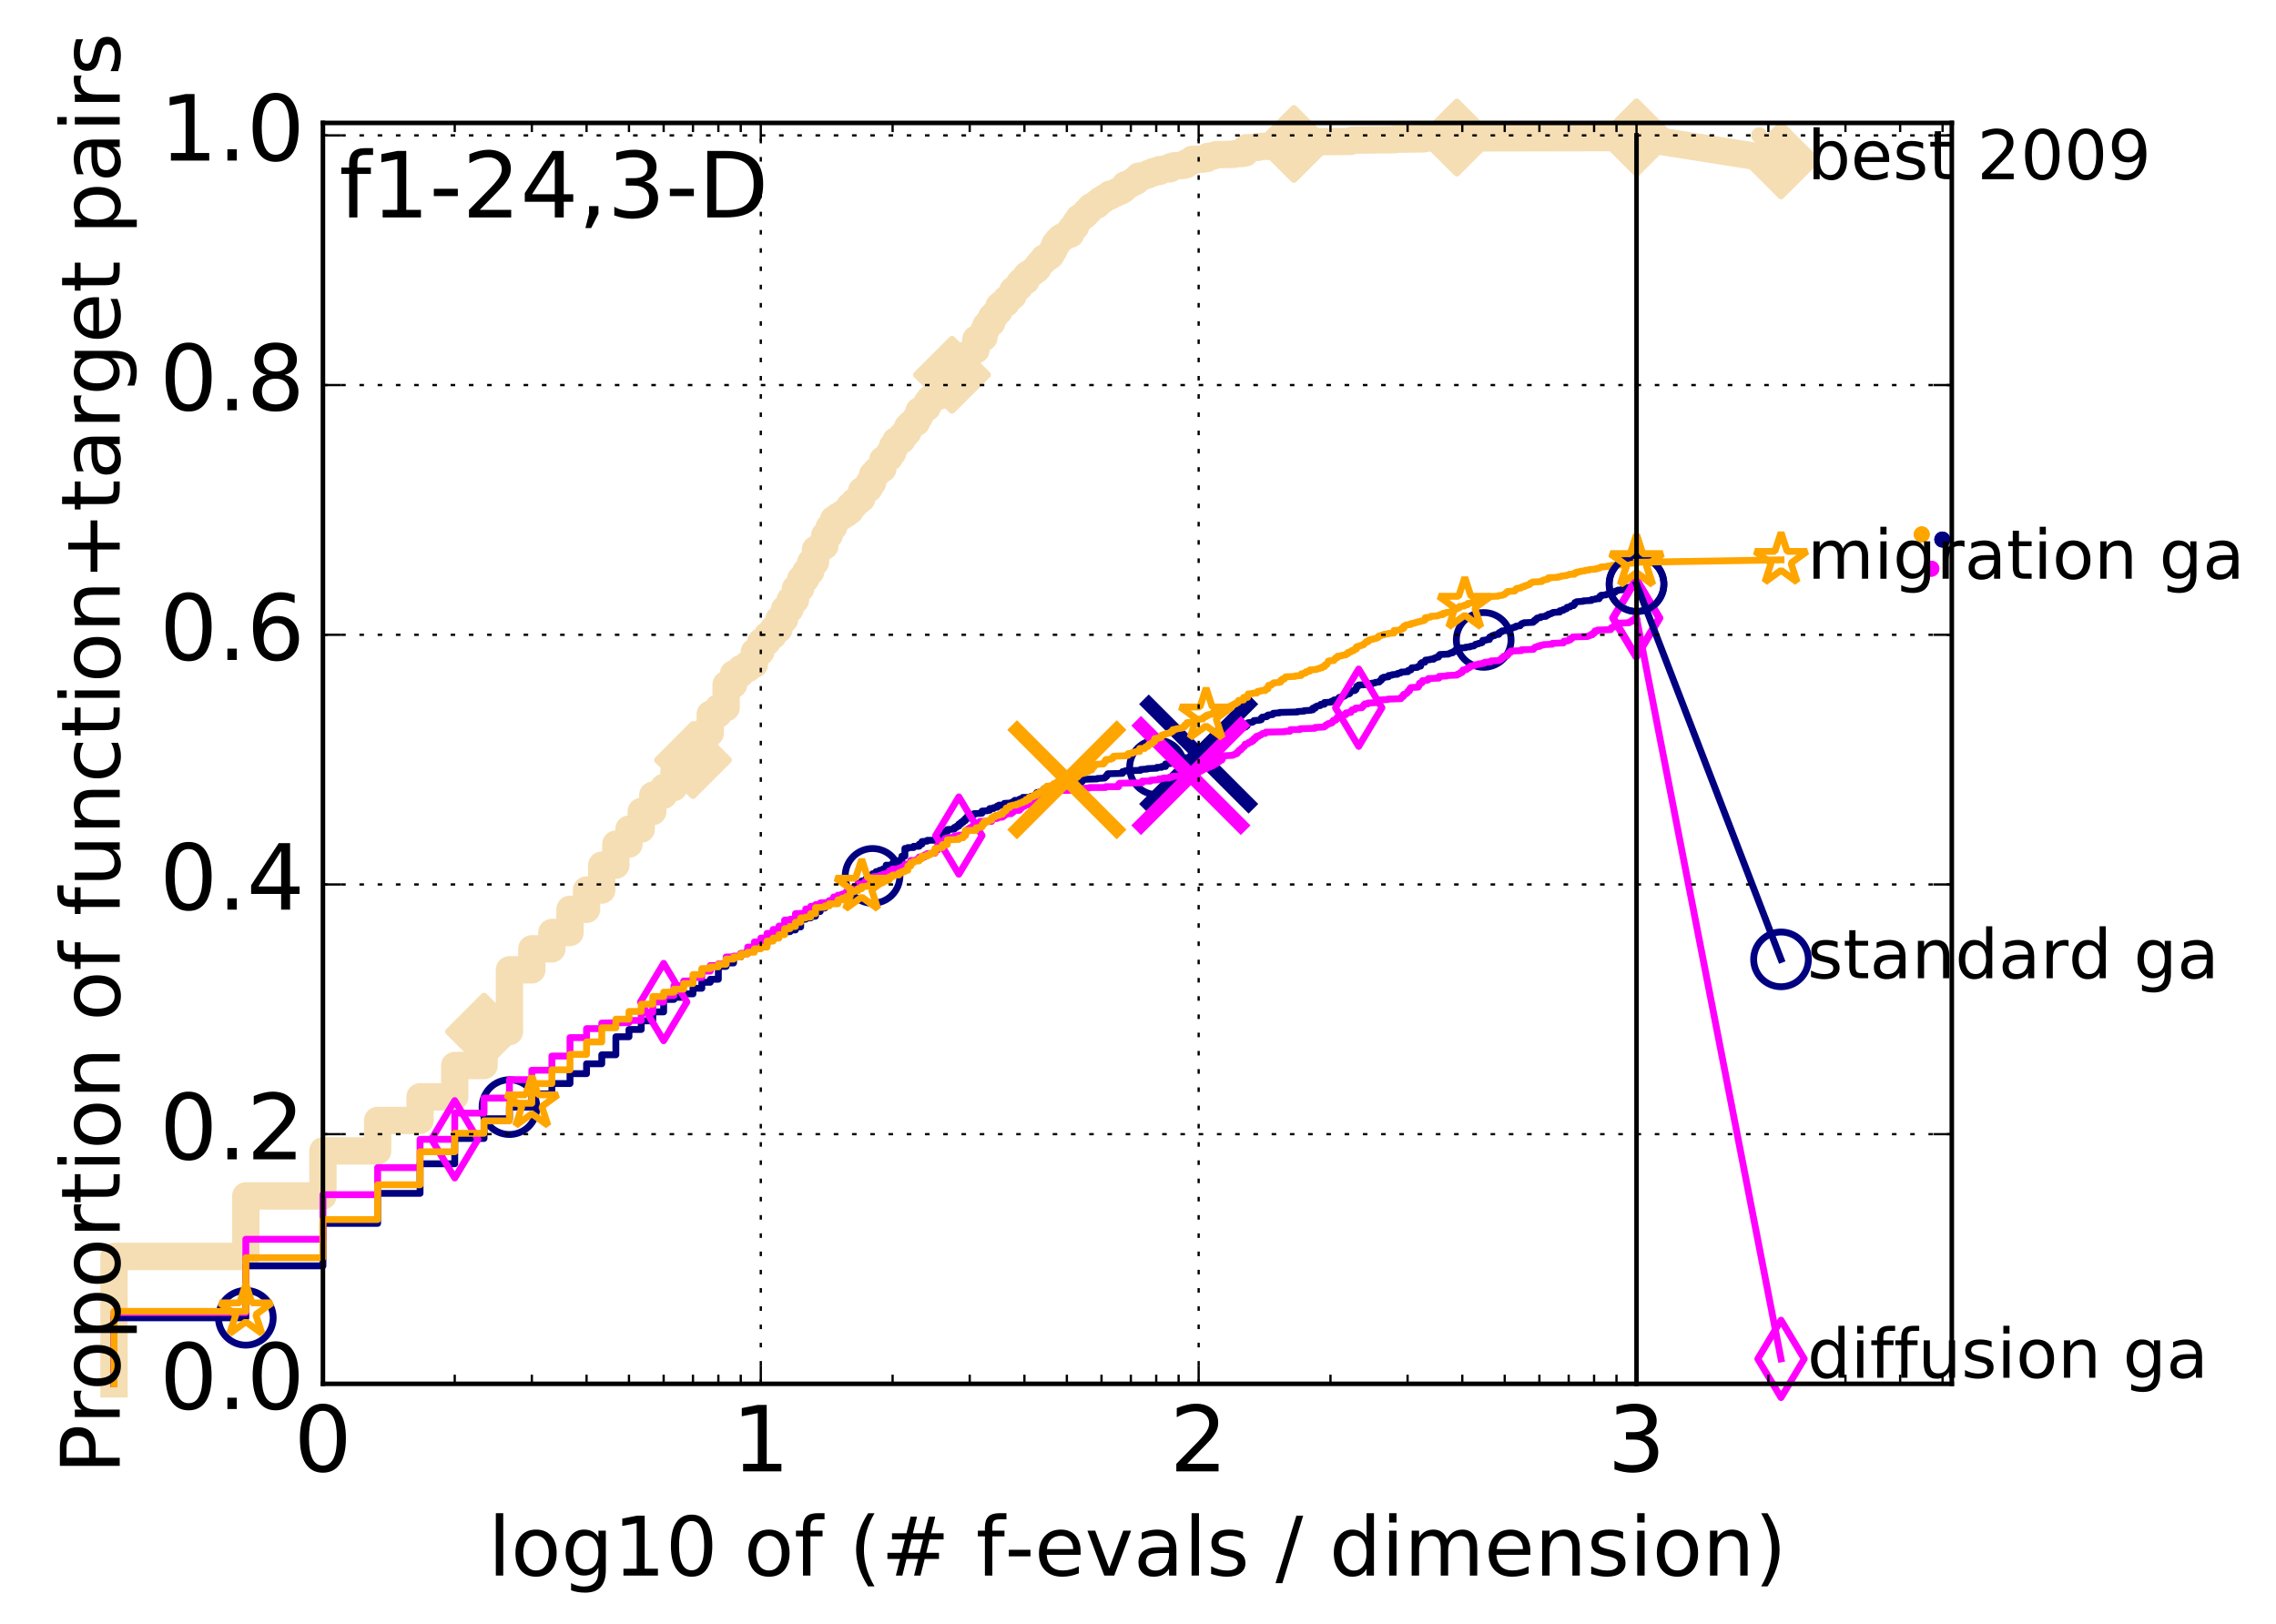 <?xml version="1.0" encoding="utf-8" standalone="no"?>
<!DOCTYPE svg PUBLIC "-//W3C//DTD SVG 1.1//EN"
  "http://www.w3.org/Graphics/SVG/1.1/DTD/svg11.dtd">
<!-- Created with matplotlib (http://matplotlib.org/) -->
<svg height="356pt" version="1.1" viewBox="0 0 499 356" width="499pt" xmlns="http://www.w3.org/2000/svg" xmlns:xlink="http://www.w3.org/1999/xlink">
 <defs>
  <style type="text/css">
*{stroke-linecap:butt;stroke-linejoin:round;stroke-miterlimit:100000;}
  </style>
 </defs>
 <g id="figure_1">
  <g id="patch_1">
   <path d="M 0 356.406 
L 499.313 356.406 
L 499.313 0 
L 0 0 
z
" style="fill:#ffffff;"/>
  </g>
  <g id="axes_1">
   <g id="patch_2">
    <path d="M 70.8 303.429 
L 427.92 303.429 
L 427.92 26.949 
L 70.8 26.949 
z
" style="fill:#ffffff;"/>
   </g>
   <g id="line2d_1">
    <path d="M 24.996 303.429 
L 24.996 275.491 
L 53.895 275.491 
L 53.895 262.227 
L 70.8 262.227 
L 70.8 252.35 
L 82.794 252.35 
L 82.794 245.671 
L 92.097 245.671 
L 92.097 240.497 
L 99.699 240.497 
L 99.699 233.63 
L 106.126 233.63 
L 106.126 226.198 
L 111.693 226.198 
L 111.693 212.652 
L 116.604 212.652 
L 116.604 208.043 
L 120.996 208.043 
L 120.996 204.468 
L 124.97 204.468 
L 124.97 199.388 
L 128.598 199.388 
L 128.598 195.155 
L 131.935 195.155 
L 131.935 189.699 
L 135.025 189.699 
L 135.025 185.09 
L 137.901 185.09 
L 137.901 181.797 
L 140.592 181.797 
L 140.592 177.941 
L 143.119 177.941 
L 143.119 174.366 
L 145.503 174.366 
L 145.503 172.673 
L 147.757 172.673 
L 147.757 169.286 
L 149.895 169.286 
L 149.895 166.652 
L 151.929 166.652 
L 151.929 163.078 
L 153.869 163.078 
L 153.869 160.726 
L 155.722 160.726 
L 155.722 156.587 
L 157.497 156.587 
L 157.497 155.176 
L 159.199 155.176 
L 159.199 150.096 
L 160.834 150.096 
L 160.834 147.744 
L 162.407 147.744 
L 162.407 146.615 
L 163.924 146.615 
L 163.924 145.675 
L 165.387 145.675 
L 165.387 142.947 
L 166.8 142.947 
L 166.8 140.783 
L 168.167 140.783 
L 168.167 139.372 
L 169.491 139.372 
L 169.491 137.961 
L 170.774 137.961 
L 170.774 135.797 
L 172.018 135.797 
L 172.018 133.54 
L 173.227 133.54 
L 173.227 131.564 
L 174.401 131.564 
L 174.401 129.024 
L 175.544 129.024 
L 175.544 126.955 
L 176.656 126.955 
L 176.656 125.356 
L 177.739 125.356 
L 177.739 123.286 
L 178.794 123.286 
L 178.794 120.464 
L 179.824 120.464 
L 179.824 119.711 
L 180.828 119.711 
L 180.828 117.36 
L 181.809 117.36 
L 181.809 115.572 
L 182.768 115.572 
L 182.768 113.879 
L 183.705 113.879 
L 183.705 113.221 
L 184.621 113.221 
L 184.621 112.656 
L 185.518 112.656 
L 185.518 111.998 
L 186.396 111.998 
L 186.396 110.869 
L 187.255 110.869 
L 187.255 110.022 
L 188.097 110.022 
L 188.097 109.364 
L 188.923 109.364 
L 188.923 107.576 
L 189.733 107.576 
L 189.733 107.106 
L 190.527 107.106 
L 190.527 105.883 
L 191.306 105.883 
L 191.306 104.096 
L 192.071 104.096 
L 192.071 103.249 
L 192.822 103.249 
L 192.822 102.779 
L 193.56 102.779 
L 193.56 100.803 
L 194.285 100.803 
L 194.285 100.333 
L 194.998 100.333 
L 194.998 99.298 
L 195.699 99.298 
L 195.699 97.793 
L 196.388 97.793 
L 196.388 96.664 
L 197.066 96.664 
L 197.066 96.476 
L 197.733 96.476 
L 197.733 95.536 
L 198.39 95.536 
L 198.39 94.783 
L 199.036 94.783 
L 199.036 93.56 
L 199.673 93.56 
L 199.673 92.902 
L 200.3 92.902 
L 200.3 92.619 
L 200.917 92.619 
L 200.917 91.491 
L 201.526 91.491 
L 201.526 90.079 
L 202.126 90.079 
L 202.126 89.797 
L 202.717 89.797 
L 202.717 89.327 
L 203.3 89.327 
L 203.3 88.198 
L 203.875 88.198 
L 203.875 87.446 
L 204.443 87.446 
L 204.443 87.163 
L 205.002 87.163 
L 205.002 86.975 
L 205.554 86.975 
L 205.554 86.787 
L 206.099 86.787 
L 206.099 85.188 
L 206.637 85.188 
L 206.637 84.718 
L 207.169 84.718 
L 207.169 84.435 
L 207.693 84.435 
L 207.693 83.871 
L 208.211 83.871 
L 208.211 82.178 
L 208.722 82.178 
L 208.722 81.801 
L 209.727 81.801 
L 209.727 81.613 
L 210.221 81.613 
L 210.221 80.296 
L 210.708 80.296 
L 210.708 79.732 
L 211.19 79.732 
L 211.19 79.167 
L 211.667 79.167 
L 211.667 78.321 
L 212.138 78.321 
L 212.138 77.662 
L 212.604 77.662 
L 212.604 77.286 
L 213.064 77.286 
L 213.064 76.91 
L 213.52 76.91 
L 213.52 76.722 
L 213.971 76.722 
L 213.971 74.37 
L 214.858 74.276 
L 214.858 74.088 
L 215.726 73.994 
L 215.726 72.394 
L 216.154 72.394 
L 216.154 71.36 
L 216.577 71.36 
L 216.577 70.889 
L 217.411 70.795 
L 217.411 69.478 
L 217.822 69.478 
L 217.822 69.196 
L 218.229 69.196 
L 218.229 68.632 
L 218.632 68.632 
L 218.632 68.255 
L 219.031 68.255 
L 219.031 67.127 
L 219.426 67.127 
L 219.426 66.75 
L 219.817 66.75 
L 219.817 66.562 
L 220.589 66.468 
L 220.589 65.621 
L 220.97 65.621 
L 220.97 65.339 
L 221.347 65.339 
L 221.347 65.151 
L 221.721 65.151 
L 221.721 64.869 
L 222.092 64.869 
L 222.092 63.646 
L 222.459 63.646 
L 222.459 63.364 
L 222.823 63.364 
L 222.823 63.082 
L 223.184 63.082 
L 223.184 62.893 
L 223.542 62.893 
L 223.542 62.047 
L 223.897 62.047 
L 223.897 61.67 
L 224.944 61.576 
L 224.944 60.542 
L 225.287 60.542 
L 225.287 60.165 
L 225.965 60.071 
L 225.965 59.883 
L 226.3 59.883 
L 226.3 59.507 
L 226.632 59.507 
L 226.632 59.319 
L 226.962 59.319 
L 226.962 59.131 
L 227.289 59.131 
L 227.289 58.754 
L 227.613 58.754 
L 227.613 58.096 
L 227.935 58.096 
L 227.935 57.72 
L 228.254 57.72 
L 228.254 57.437 
L 228.571 57.437 
L 228.571 57.155 
L 228.886 57.155 
L 228.886 56.591 
L 229.508 56.497 
L 229.508 56.403 
L 229.816 56.403 
L 229.816 56.214 
L 230.122 56.214 
L 230.122 55.932 
L 230.425 55.932 
L 230.425 55.368 
L 230.726 55.368 
L 230.726 54.897 
L 231.025 54.897 
L 231.025 54.239 
L 231.321 54.239 
L 231.321 53.486 
L 231.616 53.486 
L 231.616 53.298 
L 231.909 53.298 
L 231.909 52.734 
L 232.199 52.734 
L 232.199 52.452 
L 232.488 52.452 
L 232.488 52.169 
L 232.774 52.169 
L 232.774 51.981 
L 233.341 51.887 
L 233.341 51.793 
L 233.622 51.793 
L 233.622 51.511 
L 233.901 51.511 
L 233.901 51.323 
L 234.727 51.323 
L 234.727 50.382 
L 234.998 50.382 
L 234.998 50.006 
L 235.536 49.912 
L 235.536 49.724 
L 235.803 49.724 
L 235.803 48.877 
L 236.067 48.877 
L 236.067 48.501 
L 236.33 48.501 
L 236.33 48.219 
L 236.592 48.219 
L 236.592 47.748 
L 237.11 47.748 
L 237.11 47.56 
L 237.366 47.56 
L 237.366 47.278 
L 237.875 47.184 
L 237.875 46.902 
L 238.127 46.902 
L 238.127 46.431 
L 238.626 46.337 
L 238.626 46.149 
L 238.873 46.149 
L 238.873 45.679 
L 239.119 45.679 
L 239.119 45.396 
L 239.607 45.302 
L 239.607 45.114 
L 240.089 45.114 
L 240.089 44.926 
L 240.566 44.926 
L 240.566 44.456 
L 241.037 44.456 
L 241.037 44.079 
L 241.27 44.079 
L 241.27 43.891 
L 241.734 43.891 
L 241.734 43.703 
L 242.192 43.609 
L 242.192 43.327 
L 242.87 43.233 
L 242.87 43.045 
L 243.316 43.045 
L 243.316 42.574 
L 244.41 42.48 
L 244.41 42.292 
L 244.84 42.292 
L 244.84 42.01 
L 245.686 41.916 
L 245.686 41.822 
L 245.895 41.822 
L 245.895 41.54 
L 246.31 41.54 
L 246.31 41.163 
L 246.721 41.163 
L 246.721 40.505 
L 247.53 40.411 
L 247.53 40.317 
L 248.127 40.223 
L 248.127 40.034 
L 248.325 40.034 
L 248.325 39.752 
L 249.104 39.752 
L 249.104 39.188 
L 249.679 39.094 
L 249.679 38.623 
L 251.175 38.529 
L 251.175 38.341 
L 251.722 38.341 
L 251.722 38.059 
L 252.263 38.059 
L 252.263 37.871 
L 252.972 37.871 
L 252.972 37.589 
L 254.186 37.589 
L 254.186 37.212 
L 255.365 37.118 
L 255.365 37.024 
L 256.512 37.024 
L 256.512 36.836 
L 256.673 36.836 
L 256.673 36.554 
L 257.312 36.554 
L 257.312 36.366 
L 259.474 36.272 
L 259.474 36.084 
L 260.072 36.084 
L 260.072 35.707 
L 260.661 35.707 
L 260.661 35.519 
L 261.243 35.425 
L 261.243 35.143 
L 261.387 35.143 
L 261.387 34.955 
L 263.897 34.861 
L 263.897 34.767 
L 264.569 34.767 
L 264.569 34.484 
L 264.834 34.484 
L 264.834 34.296 
L 266.009 34.202 
L 266.009 34.108 
L 266.647 34.014 
L 266.647 33.92 
L 270.517 33.826 
L 270.517 33.732 
L 272.436 33.638 
L 272.436 33.544 
L 272.983 33.544 
L 273.092 33.167 
L 273.201 33.167 
L 273.201 32.415 
L 275.722 32.321 
L 275.722 32.133 
L 279.612 32.039 
L 279.612 31.944 
L 279.797 31.944 
L 279.797 31.756 
L 282.221 31.756 
L 282.221 31.568 
L 283.678 31.568 
L 283.678 31.38 
L 284.677 31.38 
L 284.677 31.098 
L 296.05 31.004 
L 296.05 30.91 
L 296.548 30.816 
L 296.548 30.722 
L 305.777 30.627 
L 305.777 30.533 
L 312.154 30.439 
L 312.154 30.251 
L 358.8 30.157 
L 358.8 30.157 
" style="fill:none;stroke:#f5deb3;stroke-linecap:square;stroke-width:6.0;"/>
   </g>
   <g id="line2d_2"/>
   <g id="line2d_3">
    <path d="M 358.8 30.157 
L 390.48 35.162 
" style="fill:none;stroke:#f5deb3;stroke-linecap:square;stroke-width:6.0;"/>
    <defs>
     <path d="M -0 7.778 
L 7.778 0 
L 0 -7.778 
L -7.778 -0 
z
" id="m202e33067d" style="stroke:#f5deb3;stroke-linejoin:miter;stroke-width:1.5;"/>
    </defs>
    <g>
     <use style="fill:#f5deb3;stroke:#f5deb3;stroke-linejoin:miter;stroke-width:1.5;" x="358.8" xlink:href="#m202e33067d" y="30.157"/>
     <use style="fill:#f5deb3;stroke:#f5deb3;stroke-linejoin:miter;stroke-width:1.5;" x="390.48" xlink:href="#m202e33067d" y="35.162"/>
    </g>
   </g>
   <g id="line2d_4">
    <defs>
     <path d="M 0 1.5 
C 0.398 1.5 0.779 1.342 1.061 1.061 
C 1.342 0.779 1.5 0.398 1.5 0 
C 1.5 -0.398 1.342 -0.779 1.061 -1.061 
C 0.779 -1.342 0.398 -1.5 0 -1.5 
C -0.398 -1.5 -0.779 -1.342 -1.061 -1.061 
C -1.342 -0.779 -1.5 -0.398 -1.5 0 
C -1.5 0.398 -1.342 0.779 -1.061 1.061 
C -0.779 1.342 -0.398 1.5 0 1.5 
z
" id="me86e65df04" style="stroke:#f5deb3;stroke-width:0.5;"/>
    </defs>
    <g>
     <use style="fill:#f5deb3;stroke:#f5deb3;stroke-width:0.5;" x="385.721" xlink:href="#me86e65df04" y="29.687"/>
     <use style="fill:#f5deb3;stroke:#f5deb3;stroke-width:0.5;" x="385.721" xlink:href="#me86e65df04" y="29.687"/>
    </g>
   </g>
   <g id="line2d_5">
    <g>
     <use style="fill:#f5deb3;stroke:#f5deb3;stroke-linejoin:miter;stroke-width:1.5;" x="106.126" xlink:href="#m202e33067d" y="226.198"/>
     <use style="fill:#f5deb3;stroke:#f5deb3;stroke-linejoin:miter;stroke-width:1.5;" x="151.929" xlink:href="#m202e33067d" y="166.652"/>
     <use style="fill:#f5deb3;stroke:#f5deb3;stroke-linejoin:miter;stroke-width:1.5;" x="208.722" xlink:href="#m202e33067d" y="82.178"/>
     <use style="fill:#f5deb3;stroke:#f5deb3;stroke-linejoin:miter;stroke-width:1.5;" x="283.678" xlink:href="#m202e33067d" y="31.568"/>
     <use style="fill:#f5deb3;stroke:#f5deb3;stroke-linejoin:miter;stroke-width:1.5;" x="319.399" xlink:href="#m202e33067d" y="30.157"/>
     <use style="fill:#f5deb3;stroke:#f5deb3;stroke-linejoin:miter;stroke-width:1.5;" x="358.8" xlink:href="#m202e33067d" y="30.157"/>
    </g>
   </g>
   <g id="line2d_6">
    <defs>
     <path d="M 0 1.5 
C 0.398 1.5 0.779 1.342 1.061 1.061 
C 1.342 0.779 1.5 0.398 1.5 0 
C 1.5 -0.398 1.342 -0.779 1.061 -1.061 
C 0.779 -1.342 0.398 -1.5 0 -1.5 
C -0.398 -1.5 -0.779 -1.342 -1.061 -1.061 
C -1.342 -0.779 -1.5 -0.398 -1.5 0 
C -1.5 0.398 -1.342 0.779 -1.061 1.061 
C -0.779 1.342 -0.398 1.5 0 1.5 
z
" id="m98884bb3cb" style="stroke:#000080;stroke-width:0.5;"/>
    </defs>
    <g>
     <use style="fill:#000080;stroke:#000080;stroke-width:0.5;" x="425.84" xlink:href="#m98884bb3cb" y="118.3"/>
     <use style="fill:#000080;stroke:#000080;stroke-width:0.5;" x="425.84" xlink:href="#m98884bb3cb" y="118.3"/>
    </g>
   </g>
   <g id="line2d_7">
    <path d="M 24.996 303.429 
L 24.996 288.943 
L 53.895 288.943 
L 53.895 277.56 
L 70.8 277.56 
L 70.8 268.247 
L 82.794 268.247 
L 82.794 261.662 
L 92.097 261.662 
L 92.097 255.172 
L 99.699 255.172 
L 99.699 249.622 
L 106.126 249.622 
L 106.126 245.294 
L 111.693 245.294 
L 111.693 242.754 
L 116.604 242.754 
L 116.604 239.838 
L 120.996 239.838 
L 120.996 237.581 
L 124.97 237.581 
L 124.97 235.417 
L 128.598 235.417 
L 128.598 233.253 
L 131.935 233.253 
L 131.935 231.278 
L 135.025 231.278 
L 135.025 227.327 
L 137.901 227.327 
L 137.901 225.728 
L 140.592 225.728 
L 140.592 223.846 
L 143.119 223.846 
L 143.119 221.871 
L 145.503 221.871 
L 145.503 219.143 
L 147.757 219.143 
L 147.757 218.673 
L 149.895 218.673 
L 149.895 217.92 
L 151.929 217.92 
L 151.929 216.697 
L 153.869 216.697 
L 153.869 215.38 
L 155.722 215.38 
L 155.722 214.722 
L 157.497 214.722 
L 157.497 211.9 
L 159.199 211.9 
L 159.199 211.147 
L 160.834 211.147 
L 160.834 209.83 
L 162.407 209.83 
L 162.407 209.078 
L 163.924 209.078 
L 163.924 208.325 
L 165.387 208.325 
L 165.387 207.478 
L 166.8 207.478 
L 166.8 207.196 
L 168.167 207.196 
L 168.167 206.161 
L 169.491 206.161 
L 169.491 204.844 
L 170.774 204.844 
L 170.774 204.374 
L 173.227 204.28 
L 173.227 203.904 
L 174.401 203.904 
L 174.401 203.245 
L 175.544 203.245 
L 175.544 201.552 
L 176.656 201.552 
L 176.656 201.27 
L 177.739 201.27 
L 177.739 200.893 
L 178.794 200.893 
L 178.794 199.859 
L 179.824 199.859 
L 179.824 199.106 
L 180.828 199.106 
L 180.828 198.448 
L 181.809 198.448 
L 181.809 197.507 
L 183.705 197.413 
L 183.705 196.849 
L 184.621 196.849 
L 184.621 196.096 
L 185.518 196.096 
L 185.518 195.814 
L 186.396 195.814 
L 186.396 195.249 
L 187.255 195.249 
L 187.255 194.779 
L 188.097 194.779 
L 188.097 193.744 
L 188.923 193.744 
L 188.923 193.18 
L 189.733 193.18 
L 189.733 192.804 
L 190.527 192.804 
L 190.527 192.051 
L 191.306 192.051 
L 191.306 191.581 
L 192.071 191.581 
L 192.071 191.11 
L 192.822 191.11 
L 192.822 190.828 
L 193.56 190.828 
L 193.56 190.546 
L 194.285 190.546 
L 194.285 189.699 
L 195.699 189.699 
L 195.699 189.229 
L 196.388 189.229 
L 196.388 188.853 
L 197.066 188.853 
L 197.066 188.664 
L 197.733 188.664 
L 197.733 187.724 
L 198.39 187.724 
L 198.39 186.03 
L 199.036 186.03 
L 199.036 185.842 
L 200.3 185.842 
L 200.3 185.56 
L 201.526 185.56 
L 201.526 185.09 
L 202.126 185.09 
L 202.126 184.525 
L 203.3 184.431 
L 203.3 184.243 
L 205.002 184.243 
L 205.002 183.961 
L 206.099 183.961 
L 206.099 183.679 
L 206.637 183.679 
L 206.637 183.114 
L 207.169 183.114 
L 207.169 182.362 
L 207.693 182.362 
L 207.693 181.891 
L 209.228 181.797 
L 209.228 181.421 
L 209.727 181.421 
L 209.727 181.139 
L 210.221 181.139 
L 210.221 180.669 
L 210.708 180.669 
L 210.708 180.292 
L 211.19 180.292 
L 211.19 179.916 
L 211.667 179.916 
L 211.667 179.446 
L 212.138 179.446 
L 212.138 178.881 
L 213.064 178.787 
L 213.064 178.693 
L 213.52 178.693 
L 213.52 178.411 
L 215.294 178.317 
L 215.294 177.846 
L 216.577 177.752 
L 216.577 177.658 
L 216.996 177.658 
L 216.996 177.282 
L 217.822 177.282 
L 217.822 177.094 
L 218.632 177 
L 218.632 176.718 
L 219.031 176.718 
L 219.031 176.529 
L 220.205 176.529 
L 220.205 176.153 
L 221.721 176.059 
L 221.721 175.965 
L 222.092 175.965 
L 222.092 175.777 
L 222.459 175.777 
L 222.459 175.495 
L 223.542 175.495 
L 223.542 175.212 
L 224.249 175.212 
L 224.249 174.836 
L 225.965 174.836 
L 225.965 174.648 
L 226.632 174.648 
L 226.632 174.46 
L 226.962 174.46 
L 226.962 174.272 
L 227.289 174.272 
L 227.289 173.801 
L 227.935 173.707 
L 227.935 173.613 
L 228.571 173.519 
L 228.571 173.331 
L 228.886 173.331 
L 228.886 172.955 
L 230.122 172.861 
L 230.122 172.767 
L 231.025 172.767 
L 231.025 172.39 
L 231.909 172.296 
L 231.909 171.732 
L 235.536 171.638 
L 235.536 171.544 
L 237.11 171.544 
L 237.11 171.262 
L 237.366 171.262 
L 237.366 170.885 
L 240.566 170.791 
L 240.566 170.697 
L 242.192 170.603 
L 242.192 170.415 
L 242.419 170.415 
L 242.419 170.227 
L 242.645 170.227 
L 242.645 169.945 
L 242.87 169.945 
L 242.87 169.662 
L 246.103 169.568 
L 246.103 169.192 
L 246.721 169.098 
L 246.721 169.004 
L 250.058 168.91 
L 250.058 168.722 
L 251.541 168.628 
L 251.541 168.534 
L 253.67 168.439 
L 253.67 168.251 
L 254.695 168.251 
L 254.695 168.063 
L 255.531 168.063 
L 255.531 167.499 
L 256.673 167.405 
L 256.673 167.217 
L 258.253 167.123 
L 258.253 166.746 
L 258.715 166.652 
L 258.715 166.464 
L 259.625 166.464 
L 259.625 166.182 
L 260.953 166.088 
L 260.953 165.711 
L 261.816 165.617 
L 261.816 165.429 
L 263.077 165.335 
L 263.077 165.241 
L 263.489 165.147 
L 263.489 164.771 
L 263.897 164.677 
L 263.897 164.394 
L 264.301 164.394 
L 264.301 164.206 
L 264.834 164.112 
L 264.834 164.018 
L 264.966 164.018 
L 264.966 163.736 
L 265.229 163.736 
L 265.229 163.548 
L 265.621 163.454 
L 265.621 163.078 
L 266.009 162.983 
L 266.009 162.795 
L 266.774 162.701 
L 266.774 162.607 
L 267.649 162.513 
L 267.649 162.419 
L 268.018 162.325 
L 268.018 162.231 
L 268.385 162.137 
L 268.385 162.043 
L 268.988 161.949 
L 268.988 161.761 
L 269.701 161.666 
L 269.701 161.384 
L 270.517 161.29 
L 270.517 161.196 
L 270.862 161.102 
L 270.862 160.82 
L 271.318 160.726 
L 271.318 160.632 
L 271.431 160.632 
L 271.431 160.349 
L 271.544 160.349 
L 271.544 159.973 
L 272.214 159.879 
L 272.325 159.691 
L 272.546 159.597 
L 272.656 159.409 
L 273.092 159.409 
L 273.092 159.127 
L 273.417 159.127 
L 273.417 158.656 
L 273.632 158.656 
L 273.632 158.468 
L 274.585 158.374 
L 274.585 158.28 
L 274.898 158.186 
L 274.898 157.998 
L 276.228 157.904 
L 276.228 157.81 
L 276.529 157.81 
L 276.529 157.433 
L 276.729 157.433 
L 276.729 157.245 
L 277.712 157.151 
L 277.712 156.963 
L 278.003 156.963 
L 278.003 156.775 
L 279.051 156.681 
L 279.145 156.399 
L 280.53 156.304 
L 280.53 156.21 
L 284.43 156.116 
L 284.43 156.022 
L 285.893 155.928 
L 285.893 155.834 
L 287.383 155.74 
L 287.383 155.646 
L 287.843 155.646 
L 287.843 155.27 
L 288.373 155.27 
L 288.373 154.988 
L 288.748 154.893 
L 288.748 154.799 
L 289.487 154.705 
L 289.56 154.423 
L 290.357 154.423 
L 290.357 154.047 
L 291.838 153.953 
L 291.907 153.765 
L 292.456 153.765 
L 292.456 153.482 
L 293.334 153.388 
L 293.334 153.2 
L 293.534 153.106 
L 293.6 152.918 
L 294.194 152.918 
L 294.194 152.73 
L 294.779 152.636 
L 294.779 152.542 
L 295.036 152.448 
L 295.1 152.26 
L 295.736 152.165 
L 295.736 152.071 
L 295.924 152.071 
L 295.924 151.695 
L 296.237 151.601 
L 296.237 151.507 
L 297.04 151.413 
L 297.04 151.319 
L 297.283 151.225 
L 297.283 150.943 
L 297.405 150.943 
L 297.465 150.472 
L 297.887 150.378 
L 297.887 150.19 
L 300.667 150.096 
L 300.667 149.814 
L 301.5 149.72 
L 301.5 149.626 
L 302.423 149.531 
L 302.53 149.249 
L 302.851 149.155 
L 302.957 148.685 
L 303.327 148.685 
L 303.327 148.497 
L 304.416 148.403 
L 304.416 148.12 
L 305.228 148.026 
L 305.228 147.932 
L 306.416 147.838 
L 306.416 147.65 
L 307.094 147.556 
L 307.19 147.368 
L 308.696 147.274 
L 308.742 146.992 
L 309.338 146.898 
L 309.429 146.615 
L 309.52 146.615 
L 309.52 146.427 
L 310.77 146.333 
L 310.858 146.145 
L 311.468 146.051 
L 311.468 145.486 
L 311.683 145.486 
L 311.683 145.298 
L 312.409 145.204 
L 312.493 144.922 
L 312.535 144.922 
L 312.535 144.734 
L 313.576 144.64 
L 313.576 144.546 
L 314.31 144.546 
L 314.31 144.358 
L 314.752 144.264 
L 314.752 144.17 
L 315.386 144.075 
L 315.386 143.793 
L 315.661 143.699 
L 315.661 143.511 
L 317.609 143.417 
L 317.609 143.323 
L 318.055 143.229 
L 318.055 143.135 
L 318.496 143.135 
L 318.496 142.947 
L 318.968 142.853 
L 319.04 142.57 
L 319.471 142.57 
L 319.471 142.288 
L 319.826 142.288 
L 319.826 142.1 
L 321.321 142.006 
L 321.321 141.912 
L 322.333 141.818 
L 322.333 141.724 
L 323.125 141.63 
L 323.125 141.536 
L 323.419 141.442 
L 323.516 141.253 
L 324.159 141.159 
L 324.159 141.065 
L 324.792 140.971 
L 324.792 140.877 
L 324.98 140.877 
L 325.074 140.407 
L 326 140.313 
L 326 140.219 
L 326.545 140.219 
L 326.636 139.654 
L 327.144 139.56 
L 327.144 139.372 
L 327.675 139.372 
L 327.675 139.184 
L 328.603 139.09 
L 328.66 138.713 
L 329.03 138.619 
L 329.03 138.525 
L 329.285 138.525 
L 329.285 138.337 
L 330.343 138.243 
L 330.343 138.149 
L 330.645 138.055 
L 330.645 137.961 
L 331.268 137.867 
L 331.268 137.773 
L 331.696 137.679 
L 331.696 137.585 
L 332.304 137.491 
L 332.357 137.302 
L 333.29 137.208 
L 333.29 137.02 
L 333.52 136.926 
L 333.621 136.738 
L 334.102 136.644 
L 334.102 136.55 
L 336.113 136.456 
L 336.113 136.362 
L 336.256 136.362 
L 336.256 136.174 
L 336.423 136.174 
L 336.423 135.985 
L 336.755 135.985 
L 336.802 135.703 
L 336.99 135.703 
L 336.99 135.515 
L 337.757 135.421 
L 337.757 135.233 
L 338.959 135.139 
L 338.959 134.951 
L 339.448 134.857 
L 339.47 134.668 
L 340.063 134.574 
L 340.063 134.48 
L 340.475 134.386 
L 340.475 134.292 
L 341.979 134.198 
L 341.979 133.916 
L 342.741 133.822 
L 342.741 133.634 
L 343.289 133.54 
L 343.289 133.446 
L 343.49 133.446 
L 343.55 133.163 
L 344.246 133.069 
L 344.246 132.975 
L 344.462 132.881 
L 344.462 132.787 
L 344.988 132.787 
L 344.988 132.599 
L 345.181 132.599 
L 345.277 132.129 
L 345.66 132.035 
L 345.66 131.94 
L 347.101 131.846 
L 347.101 131.752 
L 348.937 131.658 
L 348.937 131.47 
L 349.843 131.376 
L 349.843 131.282 
L 350.594 131.282 
L 350.678 130.812 
L 350.981 130.812 
L 350.998 130.529 
L 352.122 130.435 
L 352.122 130.341 
L 352.898 130.247 
L 352.898 130.153 
L 353.691 130.059 
L 353.691 129.965 
L 354.113 129.871 
L 354.206 129.589 
L 354.715 129.495 
L 354.715 129.401 
L 355.789 129.307 
L 355.864 129.118 
L 356.456 129.118 
L 356.559 128.836 
L 357.801 128.742 
L 357.801 128.648 
L 357.972 128.648 
L 358.057 128.366 
L 358.493 128.366 
L 358.493 128.084 
L 358.8 128.084 
L 358.8 128.084 
" style="fill:none;stroke:#000080;stroke-linecap:square;stroke-width:1.5;"/>
   </g>
   <g id="line2d_8">
    <defs>
     <path d="M 0 6 
C 1.591 6 3.117 5.368 4.243 4.243 
C 5.368 3.117 6 1.591 6 0 
C 6 -1.591 5.368 -3.117 4.243 -4.243 
C 3.117 -5.368 1.591 -6 0 -6 
C -1.591 -6 -3.117 -5.368 -4.243 -4.243 
C -5.368 -3.117 -6 -1.591 -6 0 
C -6 1.591 -5.368 3.117 -4.243 4.243 
C -3.117 5.368 -1.591 6 0 6 
z
" id="me3928788b0" style="stroke:#000080;stroke-width:1.5;"/>
    </defs>
    <g>
     <use style="fill:none;stroke:#000080;stroke-width:1.5;" x="53.895" xlink:href="#me3928788b0" y="288.943"/>
     <use style="fill:none;stroke:#000080;stroke-width:1.5;" x="111.693" xlink:href="#me3928788b0" y="242.754"/>
     <use style="fill:none;stroke:#000080;stroke-width:1.5;" x="191.306" xlink:href="#me3928788b0" y="192.051"/>
     <use style="fill:none;stroke:#000080;stroke-width:1.5;" x="253.67" xlink:href="#me3928788b0" y="168.251"/>
     <use style="fill:none;stroke:#000080;stroke-width:1.5;" x="325.292" xlink:href="#me3928788b0" y="140.313"/>
     <use style="fill:none;stroke:#000080;stroke-width:1.5;" x="358.8" xlink:href="#me3928788b0" y="128.084"/>
    </g>
   </g>
   <g id="line2d_9"/>
   <g id="line2d_10">
    <path clip-path="url(#p546e2e323f)" d="M 262.8 165.335 
" style="fill:none;stroke:#000080;stroke-linecap:square;"/>
    <defs>
     <path d="M -12 12 
L 12 -12 
M -12 -12 
L 12 12 
" id="mb23b0882a3" style="stroke:#000080;stroke-width:3.0;"/>
    </defs>
    <g clip-path="url(#p546e2e323f)">
     <use style="fill:#000080;stroke:#000080;stroke-width:3.0;" x="262.8" xlink:href="#mb23b0882a3" y="165.335"/>
    </g>
   </g>
   <g id="line2d_11">
    <defs>
     <path d="M 0 1.5 
C 0.398 1.5 0.779 1.342 1.061 1.061 
C 1.342 0.779 1.5 0.398 1.5 0 
C 1.5 -0.398 1.342 -0.779 1.061 -1.061 
C 0.779 -1.342 0.398 -1.5 0 -1.5 
C -0.398 -1.5 -0.779 -1.342 -1.061 -1.061 
C -1.342 -0.779 -1.5 -0.398 -1.5 0 
C -1.5 0.398 -1.342 0.779 -1.061 1.061 
C -0.779 1.342 -0.398 1.5 0 1.5 
z
" id="md04edf5045" style="stroke:#ff00ff;stroke-width:0.5;"/>
    </defs>
    <g>
     <use style="fill:#ff00ff;stroke:#ff00ff;stroke-width:0.5;" x="423.437" xlink:href="#md04edf5045" y="124.697"/>
     <use style="fill:#ff00ff;stroke:#ff00ff;stroke-width:0.5;" x="423.437" xlink:href="#md04edf5045" y="124.697"/>
    </g>
   </g>
   <g id="line2d_12">
    <path d="M 24.996 303.429 
L 24.996 287.814 
L 53.895 287.814 
L 53.895 271.728 
L 70.8 271.728 
L 70.8 261.945 
L 82.794 261.945 
L 82.794 256.018 
L 92.097 256.018 
L 92.097 249.81 
L 99.699 249.81 
L 99.699 244.071 
L 106.126 244.071 
L 106.126 240.779 
L 111.693 240.779 
L 111.693 236.734 
L 116.604 236.734 
L 116.604 234.664 
L 120.996 234.664 
L 120.996 231.56 
L 124.97 231.56 
L 124.97 227.515 
L 128.598 227.515 
L 128.598 225.54 
L 131.935 225.54 
L 131.935 224.317 
L 137.901 224.223 
L 137.901 223.752 
L 140.592 223.752 
L 140.592 221.965 
L 143.119 221.965 
L 143.119 219.707 
L 145.503 219.707 
L 145.503 218.296 
L 147.757 218.296 
L 147.757 216.133 
L 149.895 216.133 
L 149.895 215.098 
L 151.929 215.098 
L 151.929 214.345 
L 153.869 214.345 
L 153.869 212.934 
L 155.722 212.934 
L 155.722 211.712 
L 157.497 211.712 
L 157.497 211.335 
L 159.199 211.335 
L 159.199 209.83 
L 160.834 209.83 
L 160.834 209.642 
L 162.407 209.642 
L 162.407 209.078 
L 163.924 209.078 
L 163.924 207.667 
L 165.387 207.667 
L 165.387 206.538 
L 166.8 206.538 
L 166.8 205.691 
L 168.167 205.691 
L 168.167 204.656 
L 169.491 204.656 
L 169.491 203.81 
L 170.774 203.81 
L 170.774 203.057 
L 172.018 203.057 
L 172.018 201.74 
L 173.227 201.74 
L 173.227 201.552 
L 174.401 201.552 
L 174.401 200.329 
L 176.656 200.235 
L 176.656 199.294 
L 177.739 199.294 
L 177.739 198.73 
L 178.794 198.73 
L 178.794 198.354 
L 179.824 198.354 
L 179.824 197.977 
L 181.809 197.883 
L 181.809 197.507 
L 182.768 197.507 
L 182.768 196.66 
L 183.705 196.66 
L 183.705 196.284 
L 184.621 196.284 
L 184.621 196.096 
L 185.518 196.096 
L 185.518 195.532 
L 186.396 195.532 
L 186.396 195.061 
L 187.255 195.061 
L 187.255 194.403 
L 188.097 194.403 
L 188.097 193.838 
L 189.733 193.744 
L 189.733 193.18 
L 190.527 193.18 
L 190.527 192.709 
L 191.306 192.709 
L 191.306 192.239 
L 192.822 192.145 
L 192.822 191.957 
L 193.56 191.957 
L 193.56 191.675 
L 194.285 191.675 
L 194.285 191.487 
L 194.998 191.487 
L 194.998 190.922 
L 195.699 190.922 
L 195.699 190.546 
L 197.066 190.546 
L 197.066 190.358 
L 197.733 190.358 
L 197.733 190.075 
L 198.39 190.075 
L 198.39 189.511 
L 199.673 189.417 
L 199.673 188.664 
L 200.917 188.664 
L 200.917 188.476 
L 201.526 188.476 
L 201.526 187.912 
L 202.717 187.912 
L 202.717 187.442 
L 203.3 187.442 
L 203.3 187.159 
L 205.002 187.065 
L 205.002 186.407 
L 205.554 186.407 
L 205.554 185.372 
L 206.099 185.372 
L 206.099 185.09 
L 206.637 185.09 
L 206.637 184.619 
L 207.169 184.619 
L 207.169 183.867 
L 207.693 183.867 
L 207.693 183.679 
L 209.228 183.585 
L 209.228 183.302 
L 210.221 183.208 
L 210.221 183.114 
L 211.667 183.114 
L 211.667 182.268 
L 212.138 182.268 
L 212.138 181.797 
L 212.604 181.797 
L 212.604 181.515 
L 213.064 181.515 
L 213.064 181.233 
L 213.52 181.233 
L 213.52 180.951 
L 214.417 180.951 
L 214.417 180.386 
L 214.858 180.386 
L 214.858 180.104 
L 217.411 180.104 
L 217.411 179.54 
L 218.632 179.446 
L 218.632 179.257 
L 219.817 179.163 
L 219.817 178.881 
L 220.205 178.881 
L 220.205 178.599 
L 220.589 178.599 
L 220.589 178.411 
L 221.721 178.411 
L 221.721 178.129 
L 222.092 178.129 
L 222.092 177.752 
L 223.542 177.658 
L 223.542 177.282 
L 223.897 177.282 
L 223.897 176.812 
L 224.598 176.812 
L 224.598 176.529 
L 225.627 176.435 
L 225.627 176.341 
L 226.3 176.341 
L 226.3 176.153 
L 227.289 176.059 
L 227.289 175.495 
L 227.935 175.495 
L 227.935 175.307 
L 228.571 175.307 
L 228.571 174.93 
L 229.198 174.93 
L 229.198 174.648 
L 229.508 174.648 
L 229.508 174.366 
L 230.726 174.272 
L 230.726 174.178 
L 231.025 174.178 
L 231.025 173.707 
L 231.909 173.707 
L 231.909 173.331 
L 237.621 173.237 
L 237.621 172.861 
L 238.873 172.767 
L 238.873 172.673 
L 242.419 172.673 
L 242.419 172.484 
L 245.265 172.484 
L 245.265 171.92 
L 245.476 171.92 
L 245.476 171.732 
L 250.434 171.638 
L 250.434 171.262 
L 252.263 171.262 
L 252.263 171.073 
L 254.015 170.979 
L 254.015 170.791 
L 255.031 170.697 
L 255.031 170.603 
L 256.35 170.603 
L 256.35 170.415 
L 256.994 170.415 
L 256.994 170.227 
L 259.324 170.133 
L 259.324 170.039 
L 261.243 170.039 
L 261.243 169.851 
L 262.099 169.756 
L 262.099 169.568 
L 262.24 169.568 
L 262.24 169.38 
L 262.521 169.38 
L 262.521 169.004 
L 263.489 169.004 
L 263.489 168.816 
L 263.762 168.816 
L 263.762 168.628 
L 264.569 168.534 
L 264.569 168.439 
L 264.834 168.345 
L 264.834 168.251 
L 265.36 168.157 
L 265.36 167.969 
L 266.009 167.875 
L 266.009 167.593 
L 266.647 167.499 
L 266.647 167.123 
L 267.276 167.028 
L 267.276 166.84 
L 267.525 166.746 
L 267.525 166.652 
L 267.896 166.652 
L 267.896 166.37 
L 268.018 166.37 
L 268.018 165.9 
L 268.506 165.806 
L 268.506 165.711 
L 270.285 165.617 
L 270.285 165.523 
L 270.747 165.429 
L 270.747 165.335 
L 271.204 165.241 
L 271.204 164.959 
L 271.544 164.865 
L 271.544 164.677 
L 271.656 164.677 
L 271.656 164.489 
L 272.103 164.394 
L 272.214 164.018 
L 272.546 163.924 
L 272.656 163.642 
L 272.874 163.642 
L 272.983 163.172 
L 273.632 163.078 
L 273.739 162.795 
L 274.375 162.701 
L 274.375 162.419 
L 274.794 162.419 
L 274.898 161.949 
L 275.312 161.949 
L 275.415 161.478 
L 275.925 161.478 
L 275.925 161.29 
L 276.429 161.196 
L 276.529 161.008 
L 276.828 160.914 
L 276.828 160.82 
L 277.42 160.82 
L 277.517 160.538 
L 281.695 160.444 
L 281.695 160.349 
L 282.828 160.349 
L 282.913 159.973 
L 285.005 159.973 
L 285.005 159.785 
L 288.298 159.691 
L 288.298 159.503 
L 290.285 159.409 
L 290.285 159.315 
L 290.501 159.315 
L 290.501 159.127 
L 290.715 159.127 
L 290.715 158.938 
L 291.21 158.844 
L 291.21 158.656 
L 291.907 158.562 
L 291.907 158.468 
L 292.182 158.374 
L 292.182 158.092 
L 292.388 157.998 
L 292.388 157.904 
L 292.864 157.904 
L 292.931 157.621 
L 293.133 157.621 
L 293.2 157.245 
L 293.534 157.245 
L 293.6 156.963 
L 294.194 156.963 
L 294.194 156.775 
L 295.1 156.681 
L 295.1 156.304 
L 296.175 156.21 
L 296.237 155.834 
L 296.424 155.74 
L 296.424 155.646 
L 297.101 155.552 
L 297.162 155.27 
L 298.6 155.176 
L 298.6 155.082 
L 298.776 154.988 
L 298.776 154.799 
L 298.951 154.799 
L 299.01 154.517 
L 299.242 154.423 
L 299.242 154.329 
L 299.932 154.329 
L 299.932 154.141 
L 302.262 154.047 
L 302.315 153.482 
L 304.262 153.388 
L 304.262 153.294 
L 307.142 153.2 
L 307.238 152.824 
L 307.667 152.73 
L 307.714 152.26 
L 308.231 152.165 
L 308.231 152.071 
L 308.511 151.977 
L 308.604 151.601 
L 309.018 151.507 
L 309.064 151.037 
L 309.338 150.943 
L 309.338 150.754 
L 310.946 150.66 
L 311.033 150.378 
L 311.12 150.378 
L 311.207 149.814 
L 311.769 149.72 
L 311.855 149.249 
L 312.955 149.155 
L 312.955 149.061 
L 313.163 149.061 
L 313.163 148.779 
L 315.504 148.685 
L 315.504 148.309 
L 317.235 148.215 
L 317.235 148.12 
L 319.471 148.026 
L 319.507 147.838 
L 320.003 147.744 
L 320.003 147.65 
L 320.179 147.556 
L 320.179 147.462 
L 320.528 147.462 
L 320.528 147.274 
L 320.702 147.274 
L 320.737 146.898 
L 321.525 146.803 
L 321.525 146.709 
L 321.661 146.709 
L 321.661 146.521 
L 322.133 146.427 
L 322.233 146.239 
L 322.4 146.239 
L 322.4 146.051 
L 323.223 145.957 
L 323.321 145.769 
L 324.159 145.675 
L 324.159 145.581 
L 325.074 145.486 
L 325.074 145.392 
L 325.508 145.392 
L 325.508 145.204 
L 326.875 145.11 
L 326.875 144.922 
L 328.66 144.828 
L 328.66 144.734 
L 329.087 144.64 
L 329.087 144.452 
L 329.229 144.452 
L 329.229 144.264 
L 329.538 144.264 
L 329.538 144.075 
L 329.65 144.075 
L 329.65 143.887 
L 330.426 143.793 
L 330.426 143.511 
L 330.672 143.511 
L 330.781 143.135 
L 331.187 143.041 
L 331.214 142.758 
L 333.57 142.664 
L 333.57 142.476 
L 336.209 142.382 
L 336.209 142.194 
L 336.447 142.1 
L 336.542 141.912 
L 337.037 141.818 
L 337.037 141.724 
L 337.572 141.724 
L 337.572 141.536 
L 338.351 141.442 
L 338.351 141.347 
L 340.323 141.253 
L 340.323 141.065 
L 342.782 140.971 
L 342.864 140.595 
L 343.81 140.501 
L 343.81 140.407 
L 344.009 140.407 
L 344.009 140.219 
L 344.403 140.219 
L 344.403 139.936 
L 344.833 139.842 
L 344.833 139.654 
L 348.083 139.56 
L 348.083 139.466 
L 348.601 139.372 
L 348.707 139.184 
L 349.13 139.184 
L 349.13 138.902 
L 349.583 138.808 
L 349.687 138.337 
L 350.254 138.337 
L 350.254 138.149 
L 353.137 138.055 
L 353.201 137.679 
L 353.518 137.585 
L 353.518 137.491 
L 353.895 137.491 
L 353.895 137.302 
L 354.392 137.208 
L 354.407 136.832 
L 354.822 136.738 
L 354.822 136.644 
L 357.199 136.55 
L 357.243 136.362 
L 357.759 136.268 
L 357.844 135.985 
L 358.409 135.891 
L 358.465 135.609 
L 358.8 135.515 
L 358.8 135.515 
" style="fill:none;stroke:#ff00ff;stroke-linecap:square;stroke-width:1.5;"/>
   </g>
   <g id="line2d_13">
    <defs>
     <path d="M -0 8.485 
L 5.091 0 
L 0 -8.485 
L -5.091 -0 
z
" id="m378e974a38" style="stroke:#ff00ff;stroke-linejoin:miter;stroke-width:1.5;"/>
    </defs>
    <g>
     <use style="fill:none;stroke:#ff00ff;stroke-linejoin:miter;stroke-width:1.5;" x="99.699" xlink:href="#m378e974a38" y="249.81"/>
     <use style="fill:none;stroke:#ff00ff;stroke-linejoin:miter;stroke-width:1.5;" x="145.503" xlink:href="#m378e974a38" y="219.707"/>
     <use style="fill:none;stroke:#ff00ff;stroke-linejoin:miter;stroke-width:1.5;" x="210.221" xlink:href="#m378e974a38" y="183.208"/>
     <use style="fill:none;stroke:#ff00ff;stroke-linejoin:miter;stroke-width:1.5;" x="297.887" xlink:href="#m378e974a38" y="155.176"/>
     <use style="fill:none;stroke:#ff00ff;stroke-linejoin:miter;stroke-width:1.5;" x="358.633" xlink:href="#m378e974a38" y="135.515"/>
     <use style="fill:none;stroke:#ff00ff;stroke-linejoin:miter;stroke-width:1.5;" x="358.8" xlink:href="#m378e974a38" y="135.515"/>
    </g>
   </g>
   <g id="line2d_14"/>
   <g id="line2d_15">
    <path clip-path="url(#p546e2e323f)" d="M 261.098 170.039 
" style="fill:none;stroke:#ff00ff;stroke-linecap:square;"/>
    <defs>
     <path d="M -12 12 
L 12 -12 
M -12 -12 
L 12 12 
" id="ma205ef83db" style="stroke:#ff00ff;stroke-width:3.0;"/>
    </defs>
    <g clip-path="url(#p546e2e323f)">
     <use style="fill:#ff00ff;stroke:#ff00ff;stroke-width:3.0;" x="261.098" xlink:href="#ma205ef83db" y="170.039"/>
    </g>
   </g>
   <g id="line2d_16">
    <defs>
     <path d="M 0 1.5 
C 0.398 1.5 0.779 1.342 1.061 1.061 
C 1.342 0.779 1.5 0.398 1.5 0 
C 1.5 -0.398 1.342 -0.779 1.061 -1.061 
C 0.779 -1.342 0.398 -1.5 0 -1.5 
C -0.398 -1.5 -0.779 -1.342 -1.061 -1.061 
C -1.342 -0.779 -1.5 -0.398 -1.5 0 
C -1.5 0.398 -1.342 0.779 -1.061 1.061 
C -0.779 1.342 -0.398 1.5 0 1.5 
z
" id="mb7ef09b8a9" style="stroke:#ffa500;stroke-width:0.5;"/>
    </defs>
    <g>
     <use style="fill:#ffa500;stroke:#ffa500;stroke-width:0.5;" x="421.329" xlink:href="#mb7ef09b8a9" y="117.172"/>
     <use style="fill:#ffa500;stroke:#ffa500;stroke-width:0.5;" x="421.329" xlink:href="#mb7ef09b8a9" y="117.172"/>
    </g>
   </g>
   <g id="line2d_17">
    <path d="M 24.996 303.429 
L 24.996 287.532 
L 53.895 287.532 
L 53.895 275.773 
L 70.8 275.773 
L 70.8 267.401 
L 82.794 267.401 
L 82.794 259.781 
L 92.097 259.781 
L 92.097 252.538 
L 99.699 252.538 
L 99.699 248.493 
L 106.126 248.493 
L 106.126 245.765 
L 111.693 245.765 
L 111.693 241.908 
L 116.604 241.908 
L 116.604 237.581 
L 120.996 237.581 
L 120.996 234.57 
L 124.97 234.57 
L 124.97 231.184 
L 128.598 231.184 
L 128.598 228.456 
L 131.935 228.456 
L 131.935 225.352 
L 135.025 225.352 
L 135.025 223.47 
L 137.901 223.47 
L 137.901 221.777 
L 140.592 221.777 
L 140.592 220.178 
L 143.119 220.178 
L 143.119 218.485 
L 145.503 218.485 
L 145.503 217.544 
L 147.757 217.544 
L 147.757 216.885 
L 149.895 216.885 
L 149.895 215.662 
L 151.929 215.662 
L 151.929 213.687 
L 153.869 213.687 
L 153.869 212.37 
L 155.722 212.37 
L 155.722 211.994 
L 157.497 211.994 
L 157.497 211.429 
L 159.199 211.429 
L 159.199 210.3 
L 160.834 210.3 
L 160.834 209.83 
L 162.407 209.83 
L 162.407 209.172 
L 163.924 209.172 
L 163.924 208.795 
L 165.387 208.795 
L 165.387 208.043 
L 166.8 208.043 
L 166.8 207.667 
L 168.167 207.667 
L 168.167 206.35 
L 169.491 206.35 
L 169.491 205.691 
L 170.774 205.691 
L 170.774 204.938 
L 172.018 204.938 
L 172.018 203.622 
L 173.227 203.622 
L 173.227 203.151 
L 174.401 203.151 
L 174.401 202.21 
L 175.544 202.21 
L 175.544 201.27 
L 176.656 201.27 
L 176.656 201.082 
L 177.739 201.082 
L 177.739 200.329 
L 178.794 200.329 
L 178.794 199.012 
L 180.828 198.918 
L 180.828 198.636 
L 181.809 198.636 
L 181.809 198.165 
L 183.705 198.165 
L 183.705 197.319 
L 184.621 197.319 
L 184.621 196.943 
L 185.518 196.943 
L 185.518 196.566 
L 186.396 196.566 
L 186.396 195.532 
L 187.255 195.532 
L 187.255 195.343 
L 188.097 195.343 
L 188.097 194.873 
L 188.923 194.873 
L 188.923 194.403 
L 190.527 194.309 
L 190.527 194.026 
L 191.306 194.026 
L 191.306 193.744 
L 192.071 193.744 
L 192.071 193.556 
L 193.56 193.556 
L 193.56 193.18 
L 194.285 193.18 
L 194.285 192.898 
L 194.998 192.898 
L 194.998 192.239 
L 195.699 192.239 
L 195.699 191.863 
L 197.066 191.863 
L 197.066 191.392 
L 197.733 191.392 
L 197.733 191.11 
L 198.39 191.11 
L 198.39 190.828 
L 199.036 190.828 
L 199.036 189.887 
L 199.673 189.887 
L 199.673 189.135 
L 200.3 189.135 
L 200.3 188.853 
L 201.526 188.759 
L 201.526 188.288 
L 202.126 188.288 
L 202.126 187.724 
L 203.3 187.724 
L 203.3 187.442 
L 203.875 187.442 
L 203.875 187.159 
L 204.443 187.159 
L 204.443 186.971 
L 205.002 186.971 
L 205.002 186.03 
L 206.099 185.936 
L 206.099 185.842 
L 206.637 185.842 
L 206.637 185.184 
L 207.693 185.184 
L 207.693 184.149 
L 210.221 184.055 
L 210.221 183.773 
L 211.19 183.679 
L 211.19 183.208 
L 211.667 183.208 
L 211.667 182.08 
L 213.971 182.08 
L 213.971 181.515 
L 214.858 181.421 
L 214.858 181.327 
L 215.294 181.327 
L 215.294 180.763 
L 215.726 180.763 
L 215.726 180.198 
L 216.577 180.198 
L 216.577 179.916 
L 217.411 179.822 
L 217.411 179.257 
L 217.822 179.257 
L 217.822 179.069 
L 218.229 179.069 
L 218.229 178.787 
L 219.031 178.787 
L 219.031 178.599 
L 219.817 178.505 
L 219.817 178.035 
L 220.205 178.035 
L 220.205 177.752 
L 220.589 177.752 
L 220.589 177.188 
L 221.347 177.094 
L 221.347 176.718 
L 222.092 176.624 
L 222.092 176.529 
L 222.823 176.529 
L 222.823 176.341 
L 223.542 176.247 
L 223.542 176.059 
L 224.249 175.965 
L 224.249 175.777 
L 224.944 175.683 
L 224.944 175.307 
L 225.627 175.307 
L 225.627 174.836 
L 226.3 174.742 
L 226.3 174.648 
L 226.632 174.648 
L 226.632 174.366 
L 227.289 174.366 
L 227.289 173.99 
L 227.935 173.896 
L 227.935 173.613 
L 228.571 173.613 
L 228.571 173.331 
L 228.886 173.331 
L 228.886 172.861 
L 229.508 172.767 
L 229.508 172.39 
L 230.726 172.296 
L 230.726 172.108 
L 231.025 172.108 
L 231.025 171.826 
L 231.616 171.826 
L 231.616 171.544 
L 231.909 171.544 
L 231.909 171.356 
L 233.059 171.262 
L 233.059 171.167 
L 233.622 171.167 
L 233.622 170.979 
L 235.268 170.885 
L 235.268 170.697 
L 235.803 170.697 
L 235.803 170.509 
L 236.067 170.509 
L 236.067 170.321 
L 236.33 170.321 
L 236.33 169.851 
L 236.852 169.851 
L 236.852 169.662 
L 237.621 169.568 
L 237.621 169.474 
L 237.875 169.474 
L 237.875 169.286 
L 238.626 169.192 
L 238.626 168.816 
L 239.364 168.816 
L 239.364 168.439 
L 239.607 168.439 
L 239.607 168.157 
L 239.849 168.157 
L 239.849 167.875 
L 240.089 167.875 
L 240.089 167.593 
L 241.963 167.499 
L 241.963 167.217 
L 242.192 167.217 
L 242.192 166.934 
L 242.419 166.934 
L 242.419 166.558 
L 243.537 166.464 
L 243.537 166.37 
L 243.976 166.276 
L 243.976 165.994 
L 244.193 165.994 
L 244.193 165.806 
L 246.925 165.711 
L 246.925 165.617 
L 247.33 165.617 
L 247.33 165.241 
L 248.325 165.147 
L 248.325 164.959 
L 249.104 164.865 
L 249.104 164.771 
L 249.869 164.771 
L 249.869 164.112 
L 250.991 164.112 
L 250.991 163.924 
L 251.175 163.924 
L 251.175 163.736 
L 251.722 163.642 
L 251.722 163.36 
L 251.903 163.36 
L 251.903 163.172 
L 252.619 163.078 
L 252.619 162.795 
L 252.972 162.701 
L 252.972 162.607 
L 253.148 162.607 
L 253.148 161.949 
L 254.015 161.855 
L 254.015 161.761 
L 254.526 161.761 
L 254.526 161.384 
L 254.695 161.384 
L 254.695 161.196 
L 255.199 161.196 
L 255.199 161.008 
L 255.696 160.914 
L 255.696 160.82 
L 256.512 160.726 
L 256.512 160.632 
L 256.673 160.632 
L 256.673 160.444 
L 257.153 160.349 
L 257.153 159.973 
L 257.941 159.879 
L 257.941 159.785 
L 258.868 159.691 
L 258.868 159.597 
L 259.324 159.597 
L 259.324 159.409 
L 259.774 159.315 
L 259.774 158.938 
L 260.22 158.844 
L 260.22 158.468 
L 261.243 158.374 
L 261.243 158.28 
L 261.816 158.28 
L 261.816 158.092 
L 262.24 158.092 
L 262.24 157.998 
L 262.24 157.904 
L 262.661 157.904 
L 262.661 157.716 
L 263.762 157.621 
L 263.762 157.433 
L 263.897 157.433 
L 263.897 157.245 
L 264.435 157.151 
L 264.435 156.869 
L 264.966 156.869 
L 264.966 156.681 
L 265.88 156.587 
L 265.88 156.304 
L 267.151 156.21 
L 267.151 156.116 
L 267.896 156.022 
L 267.896 155.834 
L 268.263 155.74 
L 268.263 155.552 
L 268.506 155.458 
L 268.506 155.364 
L 268.988 155.27 
L 268.988 155.176 
L 269.583 155.082 
L 269.583 154.893 
L 269.936 154.893 
L 269.936 154.799 
L 269.936 154.705 
L 270.285 154.611 
L 270.285 154.517 
L 270.632 154.423 
L 270.632 154.329 
L 270.976 154.329 
L 270.976 154.141 
L 271.431 154.047 
L 271.431 153.765 
L 271.544 153.765 
L 271.544 153.576 
L 272.656 153.482 
L 272.656 152.918 
L 273.524 152.918 
L 273.632 152.165 
L 274.69 152.071 
L 274.69 151.977 
L 275.517 151.977 
L 275.517 151.883 
L 275.517 151.789 
L 275.722 151.789 
L 275.722 151.695 
L 275.722 151.601 
L 276.529 151.507 
L 276.529 151.413 
L 277.42 151.413 
L 277.517 151.037 
L 278.003 151.037 
L 278.099 150.284 
L 278.768 150.19 
L 278.862 150.002 
L 279.145 149.908 
L 279.239 149.72 
L 280.53 149.626 
L 280.53 149.531 
L 280.802 149.531 
L 280.802 149.155 
L 281.161 149.061 
L 281.161 148.873 
L 281.606 148.873 
L 281.695 148.591 
L 281.871 148.497 
L 281.871 148.403 
L 283.93 148.309 
L 283.93 148.215 
L 285.249 148.12 
L 285.33 147.744 
L 285.973 147.65 
L 285.973 147.556 
L 286.29 147.556 
L 286.369 147.274 
L 287.151 147.18 
L 287.151 146.898 
L 288.598 146.803 
L 288.598 146.709 
L 289.193 146.615 
L 289.193 146.521 
L 289.852 146.427 
L 289.852 146.239 
L 290.429 146.145 
L 290.501 145.769 
L 290.927 145.675 
L 290.998 145.486 
L 291.069 145.392 
L 291.139 145.11 
L 291.28 145.016 
L 291.28 144.922 
L 292.456 144.828 
L 292.524 144.546 
L 292.796 144.452 
L 292.796 144.264 
L 293.267 144.17 
L 293.267 143.887 
L 294.194 143.793 
L 294.194 143.699 
L 295.036 143.605 
L 295.1 143.417 
L 295.546 143.323 
L 295.546 143.041 
L 296.175 142.947 
L 296.175 142.853 
L 296.3 142.758 
L 296.3 142.664 
L 296.794 142.664 
L 296.794 142.476 
L 297.04 142.382 
L 297.04 142.288 
L 297.405 142.288 
L 297.405 141.818 
L 297.947 141.724 
L 297.947 141.63 
L 298.541 141.536 
L 298.541 141.442 
L 299.01 141.347 
L 299.01 141.159 
L 299.242 141.065 
L 299.242 140.971 
L 299.474 140.877 
L 299.531 140.689 
L 299.989 140.689 
L 299.989 140.407 
L 300.443 140.313 
L 300.443 140.219 
L 301.224 140.125 
L 301.224 140.03 
L 301.882 139.936 
L 301.882 139.842 
L 302.208 139.748 
L 302.262 139.466 
L 302.797 139.372 
L 302.797 139.278 
L 303.432 139.184 
L 303.432 139.09 
L 304.314 138.996 
L 304.314 138.902 
L 305.628 138.808 
L 305.628 138.243 
L 307.046 138.149 
L 307.046 138.055 
L 307.238 138.055 
L 307.238 137.961 
L 307.286 137.773 
L 307.761 137.773 
L 307.761 137.302 
L 308.185 137.208 
L 308.278 137.02 
L 309.338 136.926 
L 309.338 136.738 
L 310.15 136.644 
L 310.15 136.55 
L 310.726 136.456 
L 310.726 136.362 
L 311.511 136.268 
L 311.511 136.174 
L 312.197 136.08 
L 312.197 135.985 
L 312.493 135.891 
L 312.493 135.421 
L 313.617 135.327 
L 313.699 135.139 
L 315.229 135.045 
L 315.229 134.951 
L 315.739 134.857 
L 315.739 134.763 
L 316.359 134.763 
L 316.398 134.48 
L 317.084 134.386 
L 317.084 134.292 
L 318.092 134.198 
L 318.092 134.104 
L 318.386 134.01 
L 318.386 133.822 
L 318.932 133.728 
L 318.932 133.634 
L 319.364 133.54 
L 319.364 133.446 
L 319.755 133.352 
L 319.755 133.257 
L 319.968 133.257 
L 319.968 132.975 
L 321.013 132.881 
L 321.047 132.693 
L 321.763 132.599 
L 321.796 132.317 
L 322.632 132.223 
L 322.632 132.129 
L 323.289 132.035 
L 323.289 131.94 
L 323.548 131.94 
L 323.613 131.564 
L 324.413 131.564 
L 324.413 131.376 
L 324.917 131.282 
L 324.98 131 
L 326.243 130.906 
L 326.243 130.812 
L 328.459 130.718 
L 328.459 130.623 
L 329.398 130.529 
L 329.398 130.435 
L 329.901 130.341 
L 329.984 130.153 
L 330.233 130.059 
L 330.261 129.871 
L 330.536 129.871 
L 330.536 129.683 
L 332.094 129.589 
L 332.147 129.401 
L 332.278 129.401 
L 332.278 129.212 
L 332.488 129.118 
L 332.488 129.024 
L 333.443 128.93 
L 333.494 128.742 
L 334.177 128.648 
L 334.202 128.46 
L 334.824 128.366 
L 334.824 128.272 
L 335.34 128.178 
L 335.413 127.99 
L 335.583 127.895 
L 335.583 127.801 
L 336.041 127.707 
L 336.041 127.613 
L 338.009 127.519 
L 338.032 127.331 
L 338.487 127.237 
L 338.487 127.143 
L 339.182 127.049 
L 339.182 126.955 
L 339.493 126.955 
L 339.493 126.673 
L 341.623 126.579 
L 341.623 126.484 
L 342.351 126.39 
L 342.351 126.296 
L 343.49 126.202 
L 343.49 126.108 
L 344.068 126.014 
L 344.068 125.92 
L 345.143 125.92 
L 345.143 125.826 
L 345.181 125.638 
L 345.641 125.638 
L 345.641 125.45 
L 346.471 125.356 
L 346.471 125.262 
L 347.486 125.167 
L 347.486 125.073 
L 348.405 124.979 
L 348.405 124.885 
L 349.894 124.791 
L 349.894 124.697 
L 350.594 124.603 
L 350.594 124.509 
L 350.998 124.415 
L 350.998 124.321 
L 352.463 124.227 
L 352.463 124.133 
L 353.439 124.039 
L 353.439 123.945 
L 355.744 123.85 
L 355.744 123.756 
L 356.087 123.662 
L 356.087 123.662 
L 356.087 123.568 
L 358.071 123.474 
L 358.071 123.38 
L 358.8 123.286 
L 358.8 123.286 
" style="fill:none;stroke:#ffa500;stroke-linecap:square;stroke-width:1.5;"/>
   </g>
   <g id="line2d_18">
    <defs>
     <path d="M 0 -6 
L -1.347 -1.854 
L -5.706 -1.854 
L -2.18 0.708 
L -3.527 4.854 
L -0 2.292 
L 3.527 4.854 
L 2.18 0.708 
L 5.706 -1.854 
L 1.347 -1.854 
z
" id="m2b14f5a13e" style="stroke:#ffa500;stroke-linejoin:bevel;stroke-width:1.5;"/>
    </defs>
    <g>
     <use style="fill:none;stroke:#ffa500;stroke-linejoin:bevel;stroke-width:1.5;" x="53.895" xlink:href="#m2b14f5a13e" y="287.532"/>
     <use style="fill:none;stroke:#ffa500;stroke-linejoin:bevel;stroke-width:1.5;" x="116.604" xlink:href="#m2b14f5a13e" y="241.908"/>
     <use style="fill:none;stroke:#ffa500;stroke-linejoin:bevel;stroke-width:1.5;" x="188.923" xlink:href="#m2b14f5a13e" y="194.403"/>
     <use style="fill:none;stroke:#ffa500;stroke-linejoin:bevel;stroke-width:1.5;" x="264.435" xlink:href="#m2b14f5a13e" y="156.869"/>
     <use style="fill:none;stroke:#ffa500;stroke-linejoin:bevel;stroke-width:1.5;" x="321.15" xlink:href="#m2b14f5a13e" y="132.599"/>
     <use style="fill:none;stroke:#ffa500;stroke-linejoin:bevel;stroke-width:1.5;" x="358.8" xlink:href="#m2b14f5a13e" y="123.286"/>
    </g>
   </g>
   <g id="line2d_19"/>
   <g id="line2d_20">
    <path clip-path="url(#p546e2e323f)" d="M 233.901 170.979 
" style="fill:none;stroke:#ffa500;stroke-linecap:square;"/>
    <defs>
     <path d="M -12 12 
L 12 -12 
M -12 -12 
L 12 12 
" id="m56f6140c8e" style="stroke:#ffa500;stroke-width:3.0;"/>
    </defs>
    <g clip-path="url(#p546e2e323f)">
     <use style="fill:#ffa500;stroke:#ffa500;stroke-width:3.0;" x="233.901" xlink:href="#m56f6140c8e" y="170.979"/>
    </g>
   </g>
   <g id="line2d_21">
    <path d="M 358.8 135.515 
L 390.48 297.955 
" style="fill:none;stroke:#ff00ff;stroke-linecap:square;stroke-width:1.5;"/>
    <g>
     <use style="fill:none;stroke:#ff00ff;stroke-linejoin:miter;stroke-width:1.5;" x="358.8" xlink:href="#m378e974a38" y="135.515"/>
     <use style="fill:none;stroke:#ff00ff;stroke-linejoin:miter;stroke-width:1.5;" x="390.48" xlink:href="#m378e974a38" y="297.955"/>
    </g>
   </g>
   <g id="line2d_22">
    <path d="M 358.8 128.084 
L 390.48 210.357 
" style="fill:none;stroke:#000080;stroke-linecap:square;stroke-width:1.5;"/>
    <g>
     <use style="fill:none;stroke:#000080;stroke-width:1.5;" x="358.8" xlink:href="#me3928788b0" y="128.084"/>
     <use style="fill:none;stroke:#000080;stroke-width:1.5;" x="390.48" xlink:href="#me3928788b0" y="210.357"/>
    </g>
   </g>
   <g id="line2d_23">
    <path d="M 358.8 123.286 
L 390.48 122.759 
" style="fill:none;stroke:#ffa500;stroke-linecap:square;stroke-width:1.5;"/>
    <g>
     <use style="fill:none;stroke:#ffa500;stroke-linejoin:bevel;stroke-width:1.5;" x="358.8" xlink:href="#m2b14f5a13e" y="123.286"/>
     <use style="fill:none;stroke:#ffa500;stroke-linejoin:bevel;stroke-width:1.5;" x="390.48" xlink:href="#m2b14f5a13e" y="122.759"/>
    </g>
   </g>
   <g id="line2d_24">
    <path d="M 358.8 303.429 
L 358.8 29.687 
" style="fill:none;stroke:#000000;stroke-linecap:square;"/>
   </g>
   <g id="patch_3">
    <path d="M 70.8 26.949 
L 427.92 26.949 
" style="fill:none;stroke:#000000;stroke-linecap:square;stroke-linejoin:miter;"/>
   </g>
   <g id="patch_4">
    <path d="M 427.92 303.429 
L 427.92 26.949 
" style="fill:none;stroke:#000000;stroke-linecap:square;stroke-linejoin:miter;"/>
   </g>
   <g id="patch_5">
    <path d="M 70.8 303.429 
L 427.92 303.429 
" style="fill:none;stroke:#000000;stroke-linecap:square;stroke-linejoin:miter;"/>
   </g>
   <g id="patch_6">
    <path d="M 70.8 303.429 
L 70.8 26.949 
" style="fill:none;stroke:#000000;stroke-linecap:square;stroke-linejoin:miter;"/>
   </g>
   <g id="matplotlib.axis_1">
    <g id="xtick_1">
     <g id="line2d_25">
      <path clip-path="url(#p546e2e323f)" d="M 70.8 303.429 
L 70.8 26.949 
" style="fill:none;stroke:#000000;stroke-dasharray:1,3;stroke-dashoffset:0.0;stroke-width:0.5;"/>
     </g>
     <g id="line2d_26">
      <defs>
       <path d="M 0 0 
L 0 -4 
" id="m596411aa62" style="stroke:#000000;stroke-width:0.5;"/>
      </defs>
      <g>
       <use style="stroke:#000000;stroke-width:0.5;" x="70.8" xlink:href="#m596411aa62" y="303.429"/>
      </g>
     </g>
     <g id="line2d_27">
      <defs>
       <path d="M 0 0 
L 0 4 
" id="m1de9a74f16" style="stroke:#000000;stroke-width:0.5;"/>
      </defs>
      <g>
       <use style="stroke:#000000;stroke-width:0.5;" x="70.8" xlink:href="#m1de9a74f16" y="26.949"/>
      </g>
     </g>
     <g id="text_1">
      <!-- 0 -->
      <defs>
       <path d="M 31.781 66.406 
Q 24.172 66.406 20.328 58.906 
Q 16.5 51.422 16.5 36.375 
Q 16.5 21.391 20.328 13.891 
Q 24.172 6.391 31.781 6.391 
Q 39.453 6.391 43.281 13.891 
Q 47.125 21.391 47.125 36.375 
Q 47.125 51.422 43.281 58.906 
Q 39.453 66.406 31.781 66.406 
M 31.781 74.219 
Q 44.047 74.219 50.516 64.516 
Q 56.984 54.828 56.984 36.375 
Q 56.984 17.969 50.516 8.266 
Q 44.047 -1.422 31.781 -1.422 
Q 19.531 -1.422 13.062 8.266 
Q 6.594 17.969 6.594 36.375 
Q 6.594 54.828 13.062 64.516 
Q 19.531 74.219 31.781 74.219 
" id="BitstreamVeraSans-Roman-30"/>
      </defs>
      <g transform="translate(64.438 322.626)scale(0.2 -0.2)">
       <use xlink:href="#BitstreamVeraSans-Roman-30"/>
      </g>
     </g>
    </g>
    <g id="xtick_2">
     <g id="line2d_28">
      <path clip-path="url(#p546e2e323f)" d="M 166.8 303.429 
L 166.8 26.949 
" style="fill:none;stroke:#000000;stroke-dasharray:1,3;stroke-dashoffset:0.0;stroke-width:0.5;"/>
     </g>
     <g id="line2d_29">
      <g>
       <use style="stroke:#000000;stroke-width:0.5;" x="166.8" xlink:href="#m596411aa62" y="303.429"/>
      </g>
     </g>
     <g id="line2d_30">
      <g>
       <use style="stroke:#000000;stroke-width:0.5;" x="166.8" xlink:href="#m1de9a74f16" y="26.949"/>
      </g>
     </g>
     <g id="text_2">
      <!-- 1 -->
      <defs>
       <path d="M 12.406 8.297 
L 28.516 8.297 
L 28.516 63.922 
L 10.984 60.406 
L 10.984 69.391 
L 28.422 72.906 
L 38.281 72.906 
L 38.281 8.297 
L 54.391 8.297 
L 54.391 0 
L 12.406 0 
z
" id="BitstreamVeraSans-Roman-31"/>
      </defs>
      <g transform="translate(160.438 322.626)scale(0.2 -0.2)">
       <use xlink:href="#BitstreamVeraSans-Roman-31"/>
      </g>
     </g>
    </g>
    <g id="xtick_3">
     <g id="line2d_31">
      <path clip-path="url(#p546e2e323f)" d="M 262.8 303.429 
L 262.8 26.949 
" style="fill:none;stroke:#000000;stroke-dasharray:1,3;stroke-dashoffset:0.0;stroke-width:0.5;"/>
     </g>
     <g id="line2d_32">
      <g>
       <use style="stroke:#000000;stroke-width:0.5;" x="262.8" xlink:href="#m596411aa62" y="303.429"/>
      </g>
     </g>
     <g id="line2d_33">
      <g>
       <use style="stroke:#000000;stroke-width:0.5;" x="262.8" xlink:href="#m1de9a74f16" y="26.949"/>
      </g>
     </g>
     <g id="text_3">
      <!-- 2 -->
      <defs>
       <path d="M 19.188 8.297 
L 53.609 8.297 
L 53.609 0 
L 7.328 0 
L 7.328 8.297 
Q 12.938 14.109 22.625 23.891 
Q 32.328 33.688 34.812 36.531 
Q 39.547 41.844 41.422 45.531 
Q 43.312 49.219 43.312 52.781 
Q 43.312 58.594 39.234 62.25 
Q 35.156 65.922 28.609 65.922 
Q 23.969 65.922 18.812 64.312 
Q 13.672 62.703 7.812 59.422 
L 7.812 69.391 
Q 13.766 71.781 18.938 73 
Q 24.125 74.219 28.422 74.219 
Q 39.75 74.219 46.484 68.547 
Q 53.219 62.891 53.219 53.422 
Q 53.219 48.922 51.531 44.891 
Q 49.859 40.875 45.406 35.406 
Q 44.188 33.984 37.641 27.219 
Q 31.109 20.453 19.188 8.297 
" id="BitstreamVeraSans-Roman-32"/>
      </defs>
      <g transform="translate(256.438 322.626)scale(0.2 -0.2)">
       <use xlink:href="#BitstreamVeraSans-Roman-32"/>
      </g>
     </g>
    </g>
    <g id="xtick_4">
     <g id="line2d_34">
      <path clip-path="url(#p546e2e323f)" d="M 358.8 303.429 
L 358.8 26.949 
" style="fill:none;stroke:#000000;stroke-dasharray:1,3;stroke-dashoffset:0.0;stroke-width:0.5;"/>
     </g>
     <g id="line2d_35">
      <g>
       <use style="stroke:#000000;stroke-width:0.5;" x="358.8" xlink:href="#m596411aa62" y="303.429"/>
      </g>
     </g>
     <g id="line2d_36">
      <g>
       <use style="stroke:#000000;stroke-width:0.5;" x="358.8" xlink:href="#m1de9a74f16" y="26.949"/>
      </g>
     </g>
     <g id="text_4">
      <!-- 3 -->
      <defs>
       <path d="M 40.578 39.312 
Q 47.656 37.797 51.625 33 
Q 55.609 28.219 55.609 21.188 
Q 55.609 10.406 48.188 4.484 
Q 40.766 -1.422 27.094 -1.422 
Q 22.516 -1.422 17.656 -0.516 
Q 12.797 0.391 7.625 2.203 
L 7.625 11.719 
Q 11.719 9.328 16.594 8.109 
Q 21.484 6.891 26.812 6.891 
Q 36.078 6.891 40.938 10.547 
Q 45.797 14.203 45.797 21.188 
Q 45.797 27.641 41.281 31.266 
Q 36.766 34.906 28.719 34.906 
L 20.219 34.906 
L 20.219 43.016 
L 29.109 43.016 
Q 36.375 43.016 40.234 45.922 
Q 44.094 48.828 44.094 54.297 
Q 44.094 59.906 40.109 62.906 
Q 36.141 65.922 28.719 65.922 
Q 24.656 65.922 20.016 65.031 
Q 15.375 64.156 9.812 62.312 
L 9.812 71.094 
Q 15.438 72.656 20.344 73.438 
Q 25.25 74.219 29.594 74.219 
Q 40.828 74.219 47.359 69.109 
Q 53.906 64.016 53.906 55.328 
Q 53.906 49.266 50.438 45.094 
Q 46.969 40.922 40.578 39.312 
" id="BitstreamVeraSans-Roman-33"/>
      </defs>
      <g transform="translate(352.438 322.626)scale(0.2 -0.2)">
       <use xlink:href="#BitstreamVeraSans-Roman-33"/>
      </g>
     </g>
    </g>
    <g id="xtick_5">
     <g id="line2d_37">
      <defs>
       <path d="M 0 0 
L 0 -2 
" id="m0f05b66e56" style="stroke:#000000;stroke-width:0.5;"/>
      </defs>
      <g>
       <use style="stroke:#000000;stroke-width:0.5;" x="99.699" xlink:href="#m0f05b66e56" y="303.429"/>
      </g>
     </g>
     <g id="line2d_38">
      <defs>
       <path d="M 0 0 
L 0 2 
" id="mb236f7be23" style="stroke:#000000;stroke-width:0.5;"/>
      </defs>
      <g>
       <use style="stroke:#000000;stroke-width:0.5;" x="99.699" xlink:href="#mb236f7be23" y="26.949"/>
      </g>
     </g>
    </g>
    <g id="xtick_6">
     <g id="line2d_39">
      <g>
       <use style="stroke:#000000;stroke-width:0.5;" x="116.604" xlink:href="#m0f05b66e56" y="303.429"/>
      </g>
     </g>
     <g id="line2d_40">
      <g>
       <use style="stroke:#000000;stroke-width:0.5;" x="116.604" xlink:href="#mb236f7be23" y="26.949"/>
      </g>
     </g>
    </g>
    <g id="xtick_7">
     <g id="line2d_41">
      <g>
       <use style="stroke:#000000;stroke-width:0.5;" x="128.598" xlink:href="#m0f05b66e56" y="303.429"/>
      </g>
     </g>
     <g id="line2d_42">
      <g>
       <use style="stroke:#000000;stroke-width:0.5;" x="128.598" xlink:href="#mb236f7be23" y="26.949"/>
      </g>
     </g>
    </g>
    <g id="xtick_8">
     <g id="line2d_43">
      <g>
       <use style="stroke:#000000;stroke-width:0.5;" x="137.901" xlink:href="#m0f05b66e56" y="303.429"/>
      </g>
     </g>
     <g id="line2d_44">
      <g>
       <use style="stroke:#000000;stroke-width:0.5;" x="137.901" xlink:href="#mb236f7be23" y="26.949"/>
      </g>
     </g>
    </g>
    <g id="xtick_9">
     <g id="line2d_45">
      <g>
       <use style="stroke:#000000;stroke-width:0.5;" x="145.503" xlink:href="#m0f05b66e56" y="303.429"/>
      </g>
     </g>
     <g id="line2d_46">
      <g>
       <use style="stroke:#000000;stroke-width:0.5;" x="145.503" xlink:href="#mb236f7be23" y="26.949"/>
      </g>
     </g>
    </g>
    <g id="xtick_10">
     <g id="line2d_47">
      <g>
       <use style="stroke:#000000;stroke-width:0.5;" x="151.929" xlink:href="#m0f05b66e56" y="303.429"/>
      </g>
     </g>
     <g id="line2d_48">
      <g>
       <use style="stroke:#000000;stroke-width:0.5;" x="151.929" xlink:href="#mb236f7be23" y="26.949"/>
      </g>
     </g>
    </g>
    <g id="xtick_11">
     <g id="line2d_49">
      <g>
       <use style="stroke:#000000;stroke-width:0.5;" x="157.497" xlink:href="#m0f05b66e56" y="303.429"/>
      </g>
     </g>
     <g id="line2d_50">
      <g>
       <use style="stroke:#000000;stroke-width:0.5;" x="157.497" xlink:href="#mb236f7be23" y="26.949"/>
      </g>
     </g>
    </g>
    <g id="xtick_12">
     <g id="line2d_51">
      <g>
       <use style="stroke:#000000;stroke-width:0.5;" x="162.407" xlink:href="#m0f05b66e56" y="303.429"/>
      </g>
     </g>
     <g id="line2d_52">
      <g>
       <use style="stroke:#000000;stroke-width:0.5;" x="162.407" xlink:href="#mb236f7be23" y="26.949"/>
      </g>
     </g>
    </g>
    <g id="xtick_13">
     <g id="line2d_53">
      <g>
       <use style="stroke:#000000;stroke-width:0.5;" x="195.699" xlink:href="#m0f05b66e56" y="303.429"/>
      </g>
     </g>
     <g id="line2d_54">
      <g>
       <use style="stroke:#000000;stroke-width:0.5;" x="195.699" xlink:href="#mb236f7be23" y="26.949"/>
      </g>
     </g>
    </g>
    <g id="xtick_14">
     <g id="line2d_55">
      <g>
       <use style="stroke:#000000;stroke-width:0.5;" x="212.604" xlink:href="#m0f05b66e56" y="303.429"/>
      </g>
     </g>
     <g id="line2d_56">
      <g>
       <use style="stroke:#000000;stroke-width:0.5;" x="212.604" xlink:href="#mb236f7be23" y="26.949"/>
      </g>
     </g>
    </g>
    <g id="xtick_15">
     <g id="line2d_57">
      <g>
       <use style="stroke:#000000;stroke-width:0.5;" x="224.598" xlink:href="#m0f05b66e56" y="303.429"/>
      </g>
     </g>
     <g id="line2d_58">
      <g>
       <use style="stroke:#000000;stroke-width:0.5;" x="224.598" xlink:href="#mb236f7be23" y="26.949"/>
      </g>
     </g>
    </g>
    <g id="xtick_16">
     <g id="line2d_59">
      <g>
       <use style="stroke:#000000;stroke-width:0.5;" x="233.901" xlink:href="#m0f05b66e56" y="303.429"/>
      </g>
     </g>
     <g id="line2d_60">
      <g>
       <use style="stroke:#000000;stroke-width:0.5;" x="233.901" xlink:href="#mb236f7be23" y="26.949"/>
      </g>
     </g>
    </g>
    <g id="xtick_17">
     <g id="line2d_61">
      <g>
       <use style="stroke:#000000;stroke-width:0.5;" x="241.503" xlink:href="#m0f05b66e56" y="303.429"/>
      </g>
     </g>
     <g id="line2d_62">
      <g>
       <use style="stroke:#000000;stroke-width:0.5;" x="241.503" xlink:href="#mb236f7be23" y="26.949"/>
      </g>
     </g>
    </g>
    <g id="xtick_18">
     <g id="line2d_63">
      <g>
       <use style="stroke:#000000;stroke-width:0.5;" x="247.929" xlink:href="#m0f05b66e56" y="303.429"/>
      </g>
     </g>
     <g id="line2d_64">
      <g>
       <use style="stroke:#000000;stroke-width:0.5;" x="247.929" xlink:href="#mb236f7be23" y="26.949"/>
      </g>
     </g>
    </g>
    <g id="xtick_19">
     <g id="line2d_65">
      <g>
       <use style="stroke:#000000;stroke-width:0.5;" x="253.497" xlink:href="#m0f05b66e56" y="303.429"/>
      </g>
     </g>
     <g id="line2d_66">
      <g>
       <use style="stroke:#000000;stroke-width:0.5;" x="253.497" xlink:href="#mb236f7be23" y="26.949"/>
      </g>
     </g>
    </g>
    <g id="xtick_20">
     <g id="line2d_67">
      <g>
       <use style="stroke:#000000;stroke-width:0.5;" x="258.407" xlink:href="#m0f05b66e56" y="303.429"/>
      </g>
     </g>
     <g id="line2d_68">
      <g>
       <use style="stroke:#000000;stroke-width:0.5;" x="258.407" xlink:href="#mb236f7be23" y="26.949"/>
      </g>
     </g>
    </g>
    <g id="xtick_21">
     <g id="line2d_69">
      <g>
       <use style="stroke:#000000;stroke-width:0.5;" x="291.699" xlink:href="#m0f05b66e56" y="303.429"/>
      </g>
     </g>
     <g id="line2d_70">
      <g>
       <use style="stroke:#000000;stroke-width:0.5;" x="291.699" xlink:href="#mb236f7be23" y="26.949"/>
      </g>
     </g>
    </g>
    <g id="xtick_22">
     <g id="line2d_71">
      <g>
       <use style="stroke:#000000;stroke-width:0.5;" x="308.604" xlink:href="#m0f05b66e56" y="303.429"/>
      </g>
     </g>
     <g id="line2d_72">
      <g>
       <use style="stroke:#000000;stroke-width:0.5;" x="308.604" xlink:href="#mb236f7be23" y="26.949"/>
      </g>
     </g>
    </g>
    <g id="xtick_23">
     <g id="line2d_73">
      <g>
       <use style="stroke:#000000;stroke-width:0.5;" x="320.598" xlink:href="#m0f05b66e56" y="303.429"/>
      </g>
     </g>
     <g id="line2d_74">
      <g>
       <use style="stroke:#000000;stroke-width:0.5;" x="320.598" xlink:href="#mb236f7be23" y="26.949"/>
      </g>
     </g>
    </g>
    <g id="xtick_24">
     <g id="line2d_75">
      <g>
       <use style="stroke:#000000;stroke-width:0.5;" x="329.901" xlink:href="#m0f05b66e56" y="303.429"/>
      </g>
     </g>
     <g id="line2d_76">
      <g>
       <use style="stroke:#000000;stroke-width:0.5;" x="329.901" xlink:href="#mb236f7be23" y="26.949"/>
      </g>
     </g>
    </g>
    <g id="xtick_25">
     <g id="line2d_77">
      <g>
       <use style="stroke:#000000;stroke-width:0.5;" x="337.503" xlink:href="#m0f05b66e56" y="303.429"/>
      </g>
     </g>
     <g id="line2d_78">
      <g>
       <use style="stroke:#000000;stroke-width:0.5;" x="337.503" xlink:href="#mb236f7be23" y="26.949"/>
      </g>
     </g>
    </g>
    <g id="xtick_26">
     <g id="line2d_79">
      <g>
       <use style="stroke:#000000;stroke-width:0.5;" x="343.929" xlink:href="#m0f05b66e56" y="303.429"/>
      </g>
     </g>
     <g id="line2d_80">
      <g>
       <use style="stroke:#000000;stroke-width:0.5;" x="343.929" xlink:href="#mb236f7be23" y="26.949"/>
      </g>
     </g>
    </g>
    <g id="xtick_27">
     <g id="line2d_81">
      <g>
       <use style="stroke:#000000;stroke-width:0.5;" x="349.497" xlink:href="#m0f05b66e56" y="303.429"/>
      </g>
     </g>
     <g id="line2d_82">
      <g>
       <use style="stroke:#000000;stroke-width:0.5;" x="349.497" xlink:href="#mb236f7be23" y="26.949"/>
      </g>
     </g>
    </g>
    <g id="xtick_28">
     <g id="line2d_83">
      <g>
       <use style="stroke:#000000;stroke-width:0.5;" x="354.407" xlink:href="#m0f05b66e56" y="303.429"/>
      </g>
     </g>
     <g id="line2d_84">
      <g>
       <use style="stroke:#000000;stroke-width:0.5;" x="354.407" xlink:href="#mb236f7be23" y="26.949"/>
      </g>
     </g>
    </g>
    <g id="xtick_29">
     <g id="line2d_85">
      <g>
       <use style="stroke:#000000;stroke-width:0.5;" x="387.699" xlink:href="#m0f05b66e56" y="303.429"/>
      </g>
     </g>
     <g id="line2d_86">
      <g>
       <use style="stroke:#000000;stroke-width:0.5;" x="387.699" xlink:href="#mb236f7be23" y="26.949"/>
      </g>
     </g>
    </g>
    <g id="xtick_30">
     <g id="line2d_87">
      <g>
       <use style="stroke:#000000;stroke-width:0.5;" x="404.604" xlink:href="#m0f05b66e56" y="303.429"/>
      </g>
     </g>
     <g id="line2d_88">
      <g>
       <use style="stroke:#000000;stroke-width:0.5;" x="404.604" xlink:href="#mb236f7be23" y="26.949"/>
      </g>
     </g>
    </g>
    <g id="xtick_31">
     <g id="line2d_89">
      <g>
       <use style="stroke:#000000;stroke-width:0.5;" x="416.598" xlink:href="#m0f05b66e56" y="303.429"/>
      </g>
     </g>
     <g id="line2d_90">
      <g>
       <use style="stroke:#000000;stroke-width:0.5;" x="416.598" xlink:href="#mb236f7be23" y="26.949"/>
      </g>
     </g>
    </g>
    <g id="xtick_32">
     <g id="line2d_91">
      <g>
       <use style="stroke:#000000;stroke-width:0.5;" x="425.901" xlink:href="#m0f05b66e56" y="303.429"/>
      </g>
     </g>
     <g id="line2d_92">
      <g>
       <use style="stroke:#000000;stroke-width:0.5;" x="425.901" xlink:href="#mb236f7be23" y="26.949"/>
      </g>
     </g>
    </g>
    <g id="text_5">
     <!-- log10 of (# f-evals / dimension) -->
     <defs>
      <path id="BitstreamVeraSans-Roman-20"/>
      <path d="M 51.125 44 
L 36.922 44 
L 32.812 27.688 
L 47.125 27.688 
z
M 43.797 71.781 
L 38.719 51.516 
L 52.984 51.516 
L 58.109 71.781 
L 65.922 71.781 
L 60.891 51.516 
L 76.125 51.516 
L 76.125 44 
L 58.984 44 
L 54.984 27.688 
L 70.516 27.688 
L 70.516 20.219 
L 53.078 20.219 
L 48 0 
L 40.188 0 
L 45.219 20.219 
L 30.906 20.219 
L 25.875 0 
L 18.016 0 
L 23.094 20.219 
L 7.719 20.219 
L 7.719 27.688 
L 24.906 27.688 
L 29 44 
L 13.281 44 
L 13.281 51.516 
L 30.906 51.516 
L 35.891 71.781 
z
" id="BitstreamVeraSans-Roman-23"/>
      <path d="M 52 44.188 
Q 55.375 50.25 60.062 53.125 
Q 64.75 56 71.094 56 
Q 79.641 56 84.281 50.016 
Q 88.922 44.047 88.922 33.016 
L 88.922 0 
L 79.891 0 
L 79.891 32.719 
Q 79.891 40.578 77.094 44.375 
Q 74.312 48.188 68.609 48.188 
Q 61.625 48.188 57.562 43.547 
Q 53.516 38.922 53.516 30.906 
L 53.516 0 
L 44.484 0 
L 44.484 32.719 
Q 44.484 40.625 41.703 44.406 
Q 38.922 48.188 33.109 48.188 
Q 26.219 48.188 22.156 43.531 
Q 18.109 38.875 18.109 30.906 
L 18.109 0 
L 9.078 0 
L 9.078 54.688 
L 18.109 54.688 
L 18.109 46.188 
Q 21.188 51.219 25.484 53.609 
Q 29.781 56 35.688 56 
Q 41.656 56 45.828 52.969 
Q 50 49.953 52 44.188 
" id="BitstreamVeraSans-Roman-6d"/>
      <path d="M 54.891 33.016 
L 54.891 0 
L 45.906 0 
L 45.906 32.719 
Q 45.906 40.484 42.875 44.328 
Q 39.844 48.188 33.797 48.188 
Q 26.516 48.188 22.312 43.547 
Q 18.109 38.922 18.109 30.906 
L 18.109 0 
L 9.078 0 
L 9.078 54.688 
L 18.109 54.688 
L 18.109 46.188 
Q 21.344 51.125 25.703 53.562 
Q 30.078 56 35.797 56 
Q 45.219 56 50.047 50.172 
Q 54.891 44.344 54.891 33.016 
" id="BitstreamVeraSans-Roman-6e"/>
      <path d="M 31 75.875 
Q 24.469 64.656 21.281 53.656 
Q 18.109 42.672 18.109 31.391 
Q 18.109 20.125 21.312 9.062 
Q 24.516 -2 31 -13.188 
L 23.188 -13.188 
Q 15.875 -1.703 12.234 9.375 
Q 8.594 20.453 8.594 31.391 
Q 8.594 42.281 12.203 53.312 
Q 15.828 64.359 23.188 75.875 
z
" id="BitstreamVeraSans-Roman-28"/>
      <path d="M 30.609 48.391 
Q 23.391 48.391 19.188 42.75 
Q 14.984 37.109 14.984 27.297 
Q 14.984 17.484 19.156 11.844 
Q 23.344 6.203 30.609 6.203 
Q 37.797 6.203 41.984 11.859 
Q 46.188 17.531 46.188 27.297 
Q 46.188 37.016 41.984 42.703 
Q 37.797 48.391 30.609 48.391 
M 30.609 56 
Q 42.328 56 49.016 48.375 
Q 55.719 40.766 55.719 27.297 
Q 55.719 13.875 49.016 6.219 
Q 42.328 -1.422 30.609 -1.422 
Q 18.844 -1.422 12.172 6.219 
Q 5.516 13.875 5.516 27.297 
Q 5.516 40.766 12.172 48.375 
Q 18.844 56 30.609 56 
" id="BitstreamVeraSans-Roman-6f"/>
      <path d="M 9.422 75.984 
L 18.406 75.984 
L 18.406 0 
L 9.422 0 
z
" id="BitstreamVeraSans-Roman-6c"/>
      <path d="M 2.984 54.688 
L 12.5 54.688 
L 29.594 8.797 
L 46.688 54.688 
L 56.203 54.688 
L 35.688 0 
L 23.484 0 
z
" id="BitstreamVeraSans-Roman-76"/>
      <path d="M 9.422 54.688 
L 18.406 54.688 
L 18.406 0 
L 9.422 0 
z
M 9.422 75.984 
L 18.406 75.984 
L 18.406 64.594 
L 9.422 64.594 
z
" id="BitstreamVeraSans-Roman-69"/>
      <path d="M 4.891 31.391 
L 31.203 31.391 
L 31.203 23.391 
L 4.891 23.391 
z
" id="BitstreamVeraSans-Roman-2d"/>
      <path d="M 25.391 72.906 
L 33.688 72.906 
L 8.297 -9.281 
L 0 -9.281 
z
" id="BitstreamVeraSans-Roman-2f"/>
      <path d="M 56.203 29.594 
L 56.203 25.203 
L 14.891 25.203 
Q 15.484 15.922 20.484 11.062 
Q 25.484 6.203 34.422 6.203 
Q 39.594 6.203 44.453 7.469 
Q 49.312 8.734 54.109 11.281 
L 54.109 2.781 
Q 49.266 0.734 44.188 -0.344 
Q 39.109 -1.422 33.891 -1.422 
Q 20.797 -1.422 13.156 6.188 
Q 5.516 13.812 5.516 26.812 
Q 5.516 40.234 12.766 48.109 
Q 20.016 56 32.328 56 
Q 43.359 56 49.781 48.891 
Q 56.203 41.797 56.203 29.594 
M 47.219 32.234 
Q 47.125 39.594 43.094 43.984 
Q 39.062 48.391 32.422 48.391 
Q 24.906 48.391 20.391 44.141 
Q 15.875 39.891 15.188 32.172 
z
" id="BitstreamVeraSans-Roman-65"/>
      <path d="M 45.406 46.391 
L 45.406 75.984 
L 54.391 75.984 
L 54.391 0 
L 45.406 0 
L 45.406 8.203 
Q 42.578 3.328 38.25 0.953 
Q 33.938 -1.422 27.875 -1.422 
Q 17.969 -1.422 11.734 6.484 
Q 5.516 14.406 5.516 27.297 
Q 5.516 40.188 11.734 48.094 
Q 17.969 56 27.875 56 
Q 33.938 56 38.25 53.625 
Q 42.578 51.266 45.406 46.391 
M 14.797 27.297 
Q 14.797 17.391 18.875 11.75 
Q 22.953 6.109 30.078 6.109 
Q 37.203 6.109 41.297 11.75 
Q 45.406 17.391 45.406 27.297 
Q 45.406 37.203 41.297 42.844 
Q 37.203 48.484 30.078 48.484 
Q 22.953 48.484 18.875 42.844 
Q 14.797 37.203 14.797 27.297 
" id="BitstreamVeraSans-Roman-64"/>
      <path d="M 45.406 27.984 
Q 45.406 37.75 41.375 43.109 
Q 37.359 48.484 30.078 48.484 
Q 22.859 48.484 18.828 43.109 
Q 14.797 37.75 14.797 27.984 
Q 14.797 18.266 18.828 12.891 
Q 22.859 7.516 30.078 7.516 
Q 37.359 7.516 41.375 12.891 
Q 45.406 18.266 45.406 27.984 
M 54.391 6.781 
Q 54.391 -7.172 48.188 -13.984 
Q 42 -20.797 29.203 -20.797 
Q 24.469 -20.797 20.266 -20.094 
Q 16.062 -19.391 12.109 -17.922 
L 12.109 -9.188 
Q 16.062 -11.328 19.922 -12.344 
Q 23.781 -13.375 27.781 -13.375 
Q 36.625 -13.375 41.016 -8.766 
Q 45.406 -4.156 45.406 5.172 
L 45.406 9.625 
Q 42.625 4.781 38.281 2.391 
Q 33.938 0 27.875 0 
Q 17.828 0 11.672 7.656 
Q 5.516 15.328 5.516 27.984 
Q 5.516 40.672 11.672 48.328 
Q 17.828 56 27.875 56 
Q 33.938 56 38.281 53.609 
Q 42.625 51.219 45.406 46.391 
L 45.406 54.688 
L 54.391 54.688 
z
" id="BitstreamVeraSans-Roman-67"/>
      <path d="M 37.109 75.984 
L 37.109 68.5 
L 28.516 68.5 
Q 23.688 68.5 21.797 66.547 
Q 19.922 64.594 19.922 59.516 
L 19.922 54.688 
L 34.719 54.688 
L 34.719 47.703 
L 19.922 47.703 
L 19.922 0 
L 10.891 0 
L 10.891 47.703 
L 2.297 47.703 
L 2.297 54.688 
L 10.891 54.688 
L 10.891 58.5 
Q 10.891 67.625 15.141 71.797 
Q 19.391 75.984 28.609 75.984 
z
" id="BitstreamVeraSans-Roman-66"/>
      <path d="M 34.281 27.484 
Q 23.391 27.484 19.188 25 
Q 14.984 22.516 14.984 16.5 
Q 14.984 11.719 18.141 8.906 
Q 21.297 6.109 26.703 6.109 
Q 34.188 6.109 38.703 11.406 
Q 43.219 16.703 43.219 25.484 
L 43.219 27.484 
z
M 52.203 31.203 
L 52.203 0 
L 43.219 0 
L 43.219 8.297 
Q 40.141 3.328 35.547 0.953 
Q 30.953 -1.422 24.312 -1.422 
Q 15.922 -1.422 10.953 3.297 
Q 6 8.016 6 15.922 
Q 6 25.141 12.172 29.828 
Q 18.359 34.516 30.609 34.516 
L 43.219 34.516 
L 43.219 35.406 
Q 43.219 41.609 39.141 45 
Q 35.062 48.391 27.688 48.391 
Q 23 48.391 18.547 47.266 
Q 14.109 46.141 10.016 43.891 
L 10.016 52.203 
Q 14.938 54.109 19.578 55.047 
Q 24.219 56 28.609 56 
Q 40.484 56 46.344 49.844 
Q 52.203 43.703 52.203 31.203 
" id="BitstreamVeraSans-Roman-61"/>
      <path d="M 44.281 53.078 
L 44.281 44.578 
Q 40.484 46.531 36.375 47.5 
Q 32.281 48.484 27.875 48.484 
Q 21.188 48.484 17.844 46.438 
Q 14.5 44.391 14.5 40.281 
Q 14.5 37.156 16.891 35.375 
Q 19.281 33.594 26.516 31.984 
L 29.594 31.297 
Q 39.156 29.25 43.188 25.516 
Q 47.219 21.781 47.219 15.094 
Q 47.219 7.469 41.188 3.016 
Q 35.156 -1.422 24.609 -1.422 
Q 20.219 -1.422 15.453 -0.562 
Q 10.688 0.297 5.422 2 
L 5.422 11.281 
Q 10.406 8.688 15.234 7.391 
Q 20.062 6.109 24.812 6.109 
Q 31.156 6.109 34.562 8.281 
Q 37.984 10.453 37.984 14.406 
Q 37.984 18.062 35.516 20.016 
Q 33.062 21.969 24.703 23.781 
L 21.578 24.516 
Q 13.234 26.266 9.516 29.906 
Q 5.812 33.547 5.812 39.891 
Q 5.812 47.609 11.281 51.797 
Q 16.75 56 26.812 56 
Q 31.781 56 36.172 55.266 
Q 40.578 54.547 44.281 53.078 
" id="BitstreamVeraSans-Roman-73"/>
      <path d="M 8.016 75.875 
L 15.828 75.875 
Q 23.141 64.359 26.781 53.312 
Q 30.422 42.281 30.422 31.391 
Q 30.422 20.453 26.781 9.375 
Q 23.141 -1.703 15.828 -13.188 
L 8.016 -13.188 
Q 14.5 -2 17.703 9.062 
Q 20.906 20.125 20.906 31.391 
Q 20.906 42.672 17.703 53.656 
Q 14.5 64.656 8.016 75.875 
" id="BitstreamVeraSans-Roman-29"/>
     </defs>
     <g transform="translate(107.015 345.463)scale(0.18 -0.18)">
      <use xlink:href="#BitstreamVeraSans-Roman-6c"/>
      <use x="27.783" xlink:href="#BitstreamVeraSans-Roman-6f"/>
      <use x="88.965" xlink:href="#BitstreamVeraSans-Roman-67"/>
      <use x="152.441" xlink:href="#BitstreamVeraSans-Roman-31"/>
      <use x="216.064" xlink:href="#BitstreamVeraSans-Roman-30"/>
      <use x="279.688" xlink:href="#BitstreamVeraSans-Roman-20"/>
      <use x="311.475" xlink:href="#BitstreamVeraSans-Roman-6f"/>
      <use x="372.656" xlink:href="#BitstreamVeraSans-Roman-66"/>
      <use x="407.861" xlink:href="#BitstreamVeraSans-Roman-20"/>
      <use x="439.648" xlink:href="#BitstreamVeraSans-Roman-28"/>
      <use x="478.662" xlink:href="#BitstreamVeraSans-Roman-23"/>
      <use x="562.451" xlink:href="#BitstreamVeraSans-Roman-20"/>
      <use x="594.238" xlink:href="#BitstreamVeraSans-Roman-66"/>
      <use x="629.365" xlink:href="#BitstreamVeraSans-Roman-2d"/>
      <use x="665.449" xlink:href="#BitstreamVeraSans-Roman-65"/>
      <use x="726.973" xlink:href="#BitstreamVeraSans-Roman-76"/>
      <use x="786.152" xlink:href="#BitstreamVeraSans-Roman-61"/>
      <use x="847.432" xlink:href="#BitstreamVeraSans-Roman-6c"/>
      <use x="875.215" xlink:href="#BitstreamVeraSans-Roman-73"/>
      <use x="927.314" xlink:href="#BitstreamVeraSans-Roman-20"/>
      <use x="959.102" xlink:href="#BitstreamVeraSans-Roman-2f"/>
      <use x="992.793" xlink:href="#BitstreamVeraSans-Roman-20"/>
      <use x="1024.58" xlink:href="#BitstreamVeraSans-Roman-64"/>
      <use x="1088.057" xlink:href="#BitstreamVeraSans-Roman-69"/>
      <use x="1115.84" xlink:href="#BitstreamVeraSans-Roman-6d"/>
      <use x="1213.252" xlink:href="#BitstreamVeraSans-Roman-65"/>
      <use x="1274.775" xlink:href="#BitstreamVeraSans-Roman-6e"/>
      <use x="1338.154" xlink:href="#BitstreamVeraSans-Roman-73"/>
      <use x="1390.254" xlink:href="#BitstreamVeraSans-Roman-69"/>
      <use x="1418.037" xlink:href="#BitstreamVeraSans-Roman-6f"/>
      <use x="1479.219" xlink:href="#BitstreamVeraSans-Roman-6e"/>
      <use x="1542.598" xlink:href="#BitstreamVeraSans-Roman-29"/>
     </g>
    </g>
   </g>
   <g id="matplotlib.axis_2">
    <g id="ytick_1">
     <g id="line2d_93">
      <path clip-path="url(#p546e2e323f)" d="M 70.8 303.429 
L 427.92 303.429 
" style="fill:none;stroke:#000000;stroke-dasharray:1,3;stroke-dashoffset:0.0;stroke-width:0.5;"/>
     </g>
     <g id="line2d_94">
      <defs>
       <path d="M 0 0 
L 4 0 
" id="m865da1c06a" style="stroke:#000000;stroke-width:0.5;"/>
      </defs>
      <g>
       <use style="stroke:#000000;stroke-width:0.5;" x="70.8" xlink:href="#m865da1c06a" y="303.429"/>
      </g>
     </g>
     <g id="line2d_95">
      <defs>
       <path d="M 0 0 
L -4 0 
" id="mb693359c3b" style="stroke:#000000;stroke-width:0.5;"/>
      </defs>
      <g>
       <use style="stroke:#000000;stroke-width:0.5;" x="427.92" xlink:href="#mb693359c3b" y="303.429"/>
      </g>
     </g>
     <g id="text_6">
      <!-- 0.0 -->
      <defs>
       <path d="M 10.688 12.406 
L 21 12.406 
L 21 0 
L 10.688 0 
z
" id="BitstreamVeraSans-Roman-2e"/>
      </defs>
      <g transform="translate(34.994 308.948)scale(0.2 -0.2)">
       <use xlink:href="#BitstreamVeraSans-Roman-30"/>
       <use x="63.623" xlink:href="#BitstreamVeraSans-Roman-2e"/>
       <use x="95.41" xlink:href="#BitstreamVeraSans-Roman-30"/>
      </g>
     </g>
    </g>
    <g id="ytick_2">
     <g id="line2d_96">
      <path clip-path="url(#p546e2e323f)" d="M 70.8 248.681 
L 427.92 248.681 
" style="fill:none;stroke:#000000;stroke-dasharray:1,3;stroke-dashoffset:0.0;stroke-width:0.5;"/>
     </g>
     <g id="line2d_97">
      <g>
       <use style="stroke:#000000;stroke-width:0.5;" x="70.8" xlink:href="#m865da1c06a" y="248.681"/>
      </g>
     </g>
     <g id="line2d_98">
      <g>
       <use style="stroke:#000000;stroke-width:0.5;" x="427.92" xlink:href="#mb693359c3b" y="248.681"/>
      </g>
     </g>
     <g id="text_7">
      <!-- 0.2 -->
      <g transform="translate(34.994 254.2)scale(0.2 -0.2)">
       <use xlink:href="#BitstreamVeraSans-Roman-30"/>
       <use x="63.623" xlink:href="#BitstreamVeraSans-Roman-2e"/>
       <use x="95.41" xlink:href="#BitstreamVeraSans-Roman-32"/>
      </g>
     </g>
    </g>
    <g id="ytick_3">
     <g id="line2d_99">
      <path clip-path="url(#p546e2e323f)" d="M 70.8 193.932 
L 427.92 193.932 
" style="fill:none;stroke:#000000;stroke-dasharray:1,3;stroke-dashoffset:0.0;stroke-width:0.5;"/>
     </g>
     <g id="line2d_100">
      <g>
       <use style="stroke:#000000;stroke-width:0.5;" x="70.8" xlink:href="#m865da1c06a" y="193.932"/>
      </g>
     </g>
     <g id="line2d_101">
      <g>
       <use style="stroke:#000000;stroke-width:0.5;" x="427.92" xlink:href="#mb693359c3b" y="193.932"/>
      </g>
     </g>
     <g id="text_8">
      <!-- 0.4 -->
      <defs>
       <path d="M 37.797 64.312 
L 12.891 25.391 
L 37.797 25.391 
z
M 35.203 72.906 
L 47.609 72.906 
L 47.609 25.391 
L 58.016 25.391 
L 58.016 17.188 
L 47.609 17.188 
L 47.609 0 
L 37.797 0 
L 37.797 17.188 
L 4.891 17.188 
L 4.891 26.703 
z
" id="BitstreamVeraSans-Roman-34"/>
      </defs>
      <g transform="translate(34.994 199.451)scale(0.2 -0.2)">
       <use xlink:href="#BitstreamVeraSans-Roman-30"/>
       <use x="63.623" xlink:href="#BitstreamVeraSans-Roman-2e"/>
       <use x="95.41" xlink:href="#BitstreamVeraSans-Roman-34"/>
      </g>
     </g>
    </g>
    <g id="ytick_4">
     <g id="line2d_102">
      <path clip-path="url(#p546e2e323f)" d="M 70.8 139.184 
L 427.92 139.184 
" style="fill:none;stroke:#000000;stroke-dasharray:1,3;stroke-dashoffset:0.0;stroke-width:0.5;"/>
     </g>
     <g id="line2d_103">
      <g>
       <use style="stroke:#000000;stroke-width:0.5;" x="70.8" xlink:href="#m865da1c06a" y="139.184"/>
      </g>
     </g>
     <g id="line2d_104">
      <g>
       <use style="stroke:#000000;stroke-width:0.5;" x="427.92" xlink:href="#mb693359c3b" y="139.184"/>
      </g>
     </g>
     <g id="text_9">
      <!-- 0.6 -->
      <defs>
       <path d="M 33.016 40.375 
Q 26.375 40.375 22.484 35.828 
Q 18.609 31.297 18.609 23.391 
Q 18.609 15.531 22.484 10.953 
Q 26.375 6.391 33.016 6.391 
Q 39.656 6.391 43.531 10.953 
Q 47.406 15.531 47.406 23.391 
Q 47.406 31.297 43.531 35.828 
Q 39.656 40.375 33.016 40.375 
M 52.594 71.297 
L 52.594 62.312 
Q 48.875 64.062 45.094 64.984 
Q 41.312 65.922 37.594 65.922 
Q 27.828 65.922 22.672 59.328 
Q 17.531 52.734 16.797 39.406 
Q 19.672 43.656 24.016 45.922 
Q 28.375 48.188 33.594 48.188 
Q 44.578 48.188 50.953 41.516 
Q 57.328 34.859 57.328 23.391 
Q 57.328 12.156 50.688 5.359 
Q 44.047 -1.422 33.016 -1.422 
Q 20.359 -1.422 13.672 8.266 
Q 6.984 17.969 6.984 36.375 
Q 6.984 53.656 15.188 63.938 
Q 23.391 74.219 37.203 74.219 
Q 40.922 74.219 44.703 73.484 
Q 48.484 72.75 52.594 71.297 
" id="BitstreamVeraSans-Roman-36"/>
      </defs>
      <g transform="translate(34.994 144.703)scale(0.2 -0.2)">
       <use xlink:href="#BitstreamVeraSans-Roman-30"/>
       <use x="63.623" xlink:href="#BitstreamVeraSans-Roman-2e"/>
       <use x="95.41" xlink:href="#BitstreamVeraSans-Roman-36"/>
      </g>
     </g>
    </g>
    <g id="ytick_5">
     <g id="line2d_105">
      <path clip-path="url(#p546e2e323f)" d="M 70.8 84.435 
L 427.92 84.435 
" style="fill:none;stroke:#000000;stroke-dasharray:1,3;stroke-dashoffset:0.0;stroke-width:0.5;"/>
     </g>
     <g id="line2d_106">
      <g>
       <use style="stroke:#000000;stroke-width:0.5;" x="70.8" xlink:href="#m865da1c06a" y="84.435"/>
      </g>
     </g>
     <g id="line2d_107">
      <g>
       <use style="stroke:#000000;stroke-width:0.5;" x="427.92" xlink:href="#mb693359c3b" y="84.435"/>
      </g>
     </g>
     <g id="text_10">
      <!-- 0.8 -->
      <defs>
       <path d="M 31.781 34.625 
Q 24.75 34.625 20.719 30.859 
Q 16.703 27.094 16.703 20.516 
Q 16.703 13.922 20.719 10.156 
Q 24.75 6.391 31.781 6.391 
Q 38.812 6.391 42.859 10.172 
Q 46.922 13.969 46.922 20.516 
Q 46.922 27.094 42.891 30.859 
Q 38.875 34.625 31.781 34.625 
M 21.922 38.812 
Q 15.578 40.375 12.031 44.719 
Q 8.5 49.078 8.5 55.328 
Q 8.5 64.062 14.719 69.141 
Q 20.953 74.219 31.781 74.219 
Q 42.672 74.219 48.875 69.141 
Q 55.078 64.062 55.078 55.328 
Q 55.078 49.078 51.531 44.719 
Q 48 40.375 41.703 38.812 
Q 48.828 37.156 52.797 32.312 
Q 56.781 27.484 56.781 20.516 
Q 56.781 9.906 50.312 4.234 
Q 43.844 -1.422 31.781 -1.422 
Q 19.734 -1.422 13.25 4.234 
Q 6.781 9.906 6.781 20.516 
Q 6.781 27.484 10.781 32.312 
Q 14.797 37.156 21.922 38.812 
M 18.312 54.391 
Q 18.312 48.734 21.844 45.562 
Q 25.391 42.391 31.781 42.391 
Q 38.141 42.391 41.719 45.562 
Q 45.312 48.734 45.312 54.391 
Q 45.312 60.062 41.719 63.234 
Q 38.141 66.406 31.781 66.406 
Q 25.391 66.406 21.844 63.234 
Q 18.312 60.062 18.312 54.391 
" id="BitstreamVeraSans-Roman-38"/>
      </defs>
      <g transform="translate(34.994 89.954)scale(0.2 -0.2)">
       <use xlink:href="#BitstreamVeraSans-Roman-30"/>
       <use x="63.623" xlink:href="#BitstreamVeraSans-Roman-2e"/>
       <use x="95.41" xlink:href="#BitstreamVeraSans-Roman-38"/>
      </g>
     </g>
    </g>
    <g id="ytick_6">
     <g id="line2d_108">
      <path clip-path="url(#p546e2e323f)" d="M 70.8 29.687 
L 427.92 29.687 
" style="fill:none;stroke:#000000;stroke-dasharray:1,3;stroke-dashoffset:0.0;stroke-width:0.5;"/>
     </g>
     <g id="line2d_109">
      <g>
       <use style="stroke:#000000;stroke-width:0.5;" x="70.8" xlink:href="#m865da1c06a" y="29.687"/>
      </g>
     </g>
     <g id="line2d_110">
      <g>
       <use style="stroke:#000000;stroke-width:0.5;" x="427.92" xlink:href="#mb693359c3b" y="29.687"/>
      </g>
     </g>
     <g id="text_11">
      <!-- 1.0 -->
      <g transform="translate(34.994 35.206)scale(0.2 -0.2)">
       <use xlink:href="#BitstreamVeraSans-Roman-31"/>
       <use x="63.623" xlink:href="#BitstreamVeraSans-Roman-2e"/>
       <use x="95.41" xlink:href="#BitstreamVeraSans-Roman-30"/>
      </g>
     </g>
    </g>
    <g id="text_12">
     <!-- Proportion of function+target pairs -->
     <defs>
      <path d="M 19.672 64.797 
L 19.672 37.406 
L 32.078 37.406 
Q 38.969 37.406 42.719 40.969 
Q 46.484 44.531 46.484 51.125 
Q 46.484 57.672 42.719 61.234 
Q 38.969 64.797 32.078 64.797 
z
M 9.812 72.906 
L 32.078 72.906 
Q 44.344 72.906 50.609 67.359 
Q 56.891 61.812 56.891 51.125 
Q 56.891 40.328 50.609 34.812 
Q 44.344 29.297 32.078 29.297 
L 19.672 29.297 
L 19.672 0 
L 9.812 0 
z
" id="BitstreamVeraSans-Roman-50"/>
      <path d="M 46 62.703 
L 46 35.5 
L 73.188 35.5 
L 73.188 27.203 
L 46 27.203 
L 46 0 
L 37.797 0 
L 37.797 27.203 
L 10.594 27.203 
L 10.594 35.5 
L 37.797 35.5 
L 37.797 62.703 
z
" id="BitstreamVeraSans-Roman-2b"/>
      <path d="M 18.109 8.203 
L 18.109 -20.797 
L 9.078 -20.797 
L 9.078 54.688 
L 18.109 54.688 
L 18.109 46.391 
Q 20.953 51.266 25.266 53.625 
Q 29.594 56 35.594 56 
Q 45.562 56 51.781 48.094 
Q 58.016 40.188 58.016 27.297 
Q 58.016 14.406 51.781 6.484 
Q 45.562 -1.422 35.594 -1.422 
Q 29.594 -1.422 25.266 0.953 
Q 20.953 3.328 18.109 8.203 
M 48.688 27.297 
Q 48.688 37.203 44.609 42.844 
Q 40.531 48.484 33.406 48.484 
Q 26.266 48.484 22.188 42.844 
Q 18.109 37.203 18.109 27.297 
Q 18.109 17.391 22.188 11.75 
Q 26.266 6.109 33.406 6.109 
Q 40.531 6.109 44.609 11.75 
Q 48.688 17.391 48.688 27.297 
" id="BitstreamVeraSans-Roman-70"/>
      <path d="M 18.312 70.219 
L 18.312 54.688 
L 36.812 54.688 
L 36.812 47.703 
L 18.312 47.703 
L 18.312 18.016 
Q 18.312 11.328 20.141 9.422 
Q 21.969 7.516 27.594 7.516 
L 36.812 7.516 
L 36.812 0 
L 27.594 0 
Q 17.188 0 13.234 3.875 
Q 9.281 7.766 9.281 18.016 
L 9.281 47.703 
L 2.688 47.703 
L 2.688 54.688 
L 9.281 54.688 
L 9.281 70.219 
z
" id="BitstreamVeraSans-Roman-74"/>
      <path d="M 8.5 21.578 
L 8.5 54.688 
L 17.484 54.688 
L 17.484 21.922 
Q 17.484 14.156 20.5 10.266 
Q 23.531 6.391 29.594 6.391 
Q 36.859 6.391 41.078 11.031 
Q 45.312 15.672 45.312 23.688 
L 45.312 54.688 
L 54.297 54.688 
L 54.297 0 
L 45.312 0 
L 45.312 8.406 
Q 42.047 3.422 37.719 1 
Q 33.406 -1.422 27.688 -1.422 
Q 18.266 -1.422 13.375 4.438 
Q 8.5 10.297 8.5 21.578 
" id="BitstreamVeraSans-Roman-75"/>
      <path d="M 41.109 46.297 
Q 39.594 47.172 37.812 47.578 
Q 36.031 48 33.891 48 
Q 26.266 48 22.188 43.047 
Q 18.109 38.094 18.109 28.812 
L 18.109 0 
L 9.078 0 
L 9.078 54.688 
L 18.109 54.688 
L 18.109 46.188 
Q 20.953 51.172 25.484 53.578 
Q 30.031 56 36.531 56 
Q 37.453 56 38.578 55.875 
Q 39.703 55.766 41.062 55.516 
z
" id="BitstreamVeraSans-Roman-72"/>
      <path d="M 48.781 52.594 
L 48.781 44.188 
Q 44.969 46.297 41.141 47.344 
Q 37.312 48.391 33.406 48.391 
Q 24.656 48.391 19.812 42.844 
Q 14.984 37.312 14.984 27.297 
Q 14.984 17.281 19.812 11.734 
Q 24.656 6.203 33.406 6.203 
Q 37.312 6.203 41.141 7.25 
Q 44.969 8.297 48.781 10.406 
L 48.781 2.094 
Q 45.016 0.344 40.984 -0.531 
Q 36.969 -1.422 32.422 -1.422 
Q 20.062 -1.422 12.781 6.344 
Q 5.516 14.109 5.516 27.297 
Q 5.516 40.672 12.859 48.328 
Q 20.219 56 33.016 56 
Q 37.156 56 41.109 55.141 
Q 45.062 54.297 48.781 52.594 
" id="BitstreamVeraSans-Roman-63"/>
     </defs>
     <g transform="translate(26.25 323.179)rotate(-90.0)scale(0.18 -0.18)">
      <use xlink:href="#BitstreamVeraSans-Roman-50"/>
      <use x="60.287" xlink:href="#BitstreamVeraSans-Roman-72"/>
      <use x="101.369" xlink:href="#BitstreamVeraSans-Roman-6f"/>
      <use x="162.551" xlink:href="#BitstreamVeraSans-Roman-70"/>
      <use x="226.027" xlink:href="#BitstreamVeraSans-Roman-6f"/>
      <use x="287.209" xlink:href="#BitstreamVeraSans-Roman-72"/>
      <use x="328.322" xlink:href="#BitstreamVeraSans-Roman-74"/>
      <use x="367.531" xlink:href="#BitstreamVeraSans-Roman-69"/>
      <use x="395.314" xlink:href="#BitstreamVeraSans-Roman-6f"/>
      <use x="456.496" xlink:href="#BitstreamVeraSans-Roman-6e"/>
      <use x="519.875" xlink:href="#BitstreamVeraSans-Roman-20"/>
      <use x="551.662" xlink:href="#BitstreamVeraSans-Roman-6f"/>
      <use x="612.844" xlink:href="#BitstreamVeraSans-Roman-66"/>
      <use x="648.049" xlink:href="#BitstreamVeraSans-Roman-20"/>
      <use x="679.836" xlink:href="#BitstreamVeraSans-Roman-66"/>
      <use x="715.041" xlink:href="#BitstreamVeraSans-Roman-75"/>
      <use x="778.42" xlink:href="#BitstreamVeraSans-Roman-6e"/>
      <use x="841.799" xlink:href="#BitstreamVeraSans-Roman-63"/>
      <use x="896.779" xlink:href="#BitstreamVeraSans-Roman-74"/>
      <use x="935.988" xlink:href="#BitstreamVeraSans-Roman-69"/>
      <use x="963.771" xlink:href="#BitstreamVeraSans-Roman-6f"/>
      <use x="1024.953" xlink:href="#BitstreamVeraSans-Roman-6e"/>
      <use x="1088.332" xlink:href="#BitstreamVeraSans-Roman-2b"/>
      <use x="1172.121" xlink:href="#BitstreamVeraSans-Roman-74"/>
      <use x="1211.33" xlink:href="#BitstreamVeraSans-Roman-61"/>
      <use x="1272.609" xlink:href="#BitstreamVeraSans-Roman-72"/>
      <use x="1313.707" xlink:href="#BitstreamVeraSans-Roman-67"/>
      <use x="1377.184" xlink:href="#BitstreamVeraSans-Roman-65"/>
      <use x="1438.707" xlink:href="#BitstreamVeraSans-Roman-74"/>
      <use x="1477.916" xlink:href="#BitstreamVeraSans-Roman-20"/>
      <use x="1509.703" xlink:href="#BitstreamVeraSans-Roman-70"/>
      <use x="1573.18" xlink:href="#BitstreamVeraSans-Roman-61"/>
      <use x="1634.459" xlink:href="#BitstreamVeraSans-Roman-69"/>
      <use x="1662.242" xlink:href="#BitstreamVeraSans-Roman-72"/>
      <use x="1703.355" xlink:href="#BitstreamVeraSans-Roman-73"/>
     </g>
    </g>
   </g>
   <g id="text_13">
    <!-- diffusion ga -->
    <g transform="translate(396.24 302.094)scale(0.15 -0.15)">
     <use xlink:href="#BitstreamVeraSans-Roman-64"/>
     <use x="63.477" xlink:href="#BitstreamVeraSans-Roman-69"/>
     <use x="91.26" xlink:href="#BitstreamVeraSans-Roman-66"/>
     <use x="126.465" xlink:href="#BitstreamVeraSans-Roman-66"/>
     <use x="161.67" xlink:href="#BitstreamVeraSans-Roman-75"/>
     <use x="225.049" xlink:href="#BitstreamVeraSans-Roman-73"/>
     <use x="277.148" xlink:href="#BitstreamVeraSans-Roman-69"/>
     <use x="304.932" xlink:href="#BitstreamVeraSans-Roman-6f"/>
     <use x="366.113" xlink:href="#BitstreamVeraSans-Roman-6e"/>
     <use x="429.492" xlink:href="#BitstreamVeraSans-Roman-20"/>
     <use x="461.279" xlink:href="#BitstreamVeraSans-Roman-67"/>
     <use x="524.756" xlink:href="#BitstreamVeraSans-Roman-61"/>
    </g>
   </g>
   <g id="text_14">
    <!-- standard ga -->
    <g transform="translate(396.24 214.496)scale(0.15 -0.15)">
     <use xlink:href="#BitstreamVeraSans-Roman-73"/>
     <use x="52.1" xlink:href="#BitstreamVeraSans-Roman-74"/>
     <use x="91.309" xlink:href="#BitstreamVeraSans-Roman-61"/>
     <use x="152.588" xlink:href="#BitstreamVeraSans-Roman-6e"/>
     <use x="215.967" xlink:href="#BitstreamVeraSans-Roman-64"/>
     <use x="279.443" xlink:href="#BitstreamVeraSans-Roman-61"/>
     <use x="340.723" xlink:href="#BitstreamVeraSans-Roman-72"/>
     <use x="381.82" xlink:href="#BitstreamVeraSans-Roman-64"/>
     <use x="445.297" xlink:href="#BitstreamVeraSans-Roman-20"/>
     <use x="477.084" xlink:href="#BitstreamVeraSans-Roman-67"/>
     <use x="540.561" xlink:href="#BitstreamVeraSans-Roman-61"/>
    </g>
   </g>
   <g id="text_15">
    <!-- migration ga -->
    <g transform="translate(396.24 126.898)scale(0.15 -0.15)">
     <use xlink:href="#BitstreamVeraSans-Roman-6d"/>
     <use x="97.412" xlink:href="#BitstreamVeraSans-Roman-69"/>
     <use x="125.195" xlink:href="#BitstreamVeraSans-Roman-67"/>
     <use x="188.672" xlink:href="#BitstreamVeraSans-Roman-72"/>
     <use x="229.785" xlink:href="#BitstreamVeraSans-Roman-61"/>
     <use x="291.064" xlink:href="#BitstreamVeraSans-Roman-74"/>
     <use x="330.273" xlink:href="#BitstreamVeraSans-Roman-69"/>
     <use x="358.057" xlink:href="#BitstreamVeraSans-Roman-6f"/>
     <use x="419.238" xlink:href="#BitstreamVeraSans-Roman-6e"/>
     <use x="482.617" xlink:href="#BitstreamVeraSans-Roman-20"/>
     <use x="514.404" xlink:href="#BitstreamVeraSans-Roman-67"/>
     <use x="577.881" xlink:href="#BitstreamVeraSans-Roman-61"/>
    </g>
   </g>
   <g id="text_16">
    <!-- best 2009 -->
    <defs>
     <path d="M 10.984 1.516 
L 10.984 10.5 
Q 14.703 8.734 18.5 7.812 
Q 22.312 6.891 25.984 6.891 
Q 35.75 6.891 40.891 13.453 
Q 46.047 20.016 46.781 33.406 
Q 43.953 29.203 39.594 26.953 
Q 35.25 24.703 29.984 24.703 
Q 19.047 24.703 12.672 31.312 
Q 6.297 37.938 6.297 49.422 
Q 6.297 60.641 12.938 67.422 
Q 19.578 74.219 30.609 74.219 
Q 43.266 74.219 49.922 64.516 
Q 56.594 54.828 56.594 36.375 
Q 56.594 19.141 48.406 8.859 
Q 40.234 -1.422 26.422 -1.422 
Q 22.703 -1.422 18.891 -0.688 
Q 15.094 0.047 10.984 1.516 
M 30.609 32.422 
Q 37.25 32.422 41.125 36.953 
Q 45.016 41.5 45.016 49.422 
Q 45.016 57.281 41.125 61.844 
Q 37.25 66.406 30.609 66.406 
Q 23.969 66.406 20.094 61.844 
Q 16.219 57.281 16.219 49.422 
Q 16.219 41.5 20.094 36.953 
Q 23.969 32.422 30.609 32.422 
" id="BitstreamVeraSans-Roman-39"/>
     <path d="M 48.688 27.297 
Q 48.688 37.203 44.609 42.844 
Q 40.531 48.484 33.406 48.484 
Q 26.266 48.484 22.188 42.844 
Q 18.109 37.203 18.109 27.297 
Q 18.109 17.391 22.188 11.75 
Q 26.266 6.109 33.406 6.109 
Q 40.531 6.109 44.609 11.75 
Q 48.688 17.391 48.688 27.297 
M 18.109 46.391 
Q 20.953 51.266 25.266 53.625 
Q 29.594 56 35.594 56 
Q 45.562 56 51.781 48.094 
Q 58.016 40.188 58.016 27.297 
Q 58.016 14.406 51.781 6.484 
Q 45.562 -1.422 35.594 -1.422 
Q 29.594 -1.422 25.266 0.953 
Q 20.953 3.328 18.109 8.203 
L 18.109 0 
L 9.078 0 
L 9.078 75.984 
L 18.109 75.984 
z
" id="BitstreamVeraSans-Roman-62"/>
    </defs>
    <g transform="translate(396.24 39.301)scale(0.15 -0.15)">
     <use xlink:href="#BitstreamVeraSans-Roman-62"/>
     <use x="63.477" xlink:href="#BitstreamVeraSans-Roman-65"/>
     <use x="125.0" xlink:href="#BitstreamVeraSans-Roman-73"/>
     <use x="177.1" xlink:href="#BitstreamVeraSans-Roman-74"/>
     <use x="216.309" xlink:href="#BitstreamVeraSans-Roman-20"/>
     <use x="248.096" xlink:href="#BitstreamVeraSans-Roman-32"/>
     <use x="311.719" xlink:href="#BitstreamVeraSans-Roman-30"/>
     <use x="375.342" xlink:href="#BitstreamVeraSans-Roman-30"/>
     <use x="438.965" xlink:href="#BitstreamVeraSans-Roman-39"/>
    </g>
   </g>
   <g id="text_17">
    <!-- f1-24,3-D -->
    <defs>
     <path d="M 11.719 12.406 
L 22.016 12.406 
L 22.016 4 
L 14.016 -11.625 
L 7.719 -11.625 
L 11.719 4 
z
" id="BitstreamVeraSans-Roman-2c"/>
     <path d="M 19.672 64.797 
L 19.672 8.109 
L 31.594 8.109 
Q 46.688 8.109 53.688 14.938 
Q 60.688 21.781 60.688 36.531 
Q 60.688 51.172 53.688 57.984 
Q 46.688 64.797 31.594 64.797 
z
M 9.812 72.906 
L 30.078 72.906 
Q 51.266 72.906 61.172 64.094 
Q 71.094 55.281 71.094 36.531 
Q 71.094 17.672 61.125 8.828 
Q 51.172 0 30.078 0 
L 9.812 0 
z
" id="BitstreamVeraSans-Roman-44"/>
    </defs>
    <g transform="translate(74.371 47.676)scale(0.2 -0.2)">
     <use xlink:href="#BitstreamVeraSans-Roman-66"/>
     <use x="35.205" xlink:href="#BitstreamVeraSans-Roman-31"/>
     <use x="98.828" xlink:href="#BitstreamVeraSans-Roman-2d"/>
     <use x="134.912" xlink:href="#BitstreamVeraSans-Roman-32"/>
     <use x="198.535" xlink:href="#BitstreamVeraSans-Roman-34"/>
     <use x="262.158" xlink:href="#BitstreamVeraSans-Roman-2c"/>
     <use x="293.945" xlink:href="#BitstreamVeraSans-Roman-33"/>
     <use x="357.568" xlink:href="#BitstreamVeraSans-Roman-2d"/>
     <use x="393.652" xlink:href="#BitstreamVeraSans-Roman-44"/>
    </g>
   </g>
  </g>
 </g>
 <defs>
  <clipPath id="p546e2e323f">
   <rect height="276.48" width="357.12" x="70.8" y="26.949"/>
  </clipPath>
 </defs>
</svg>
